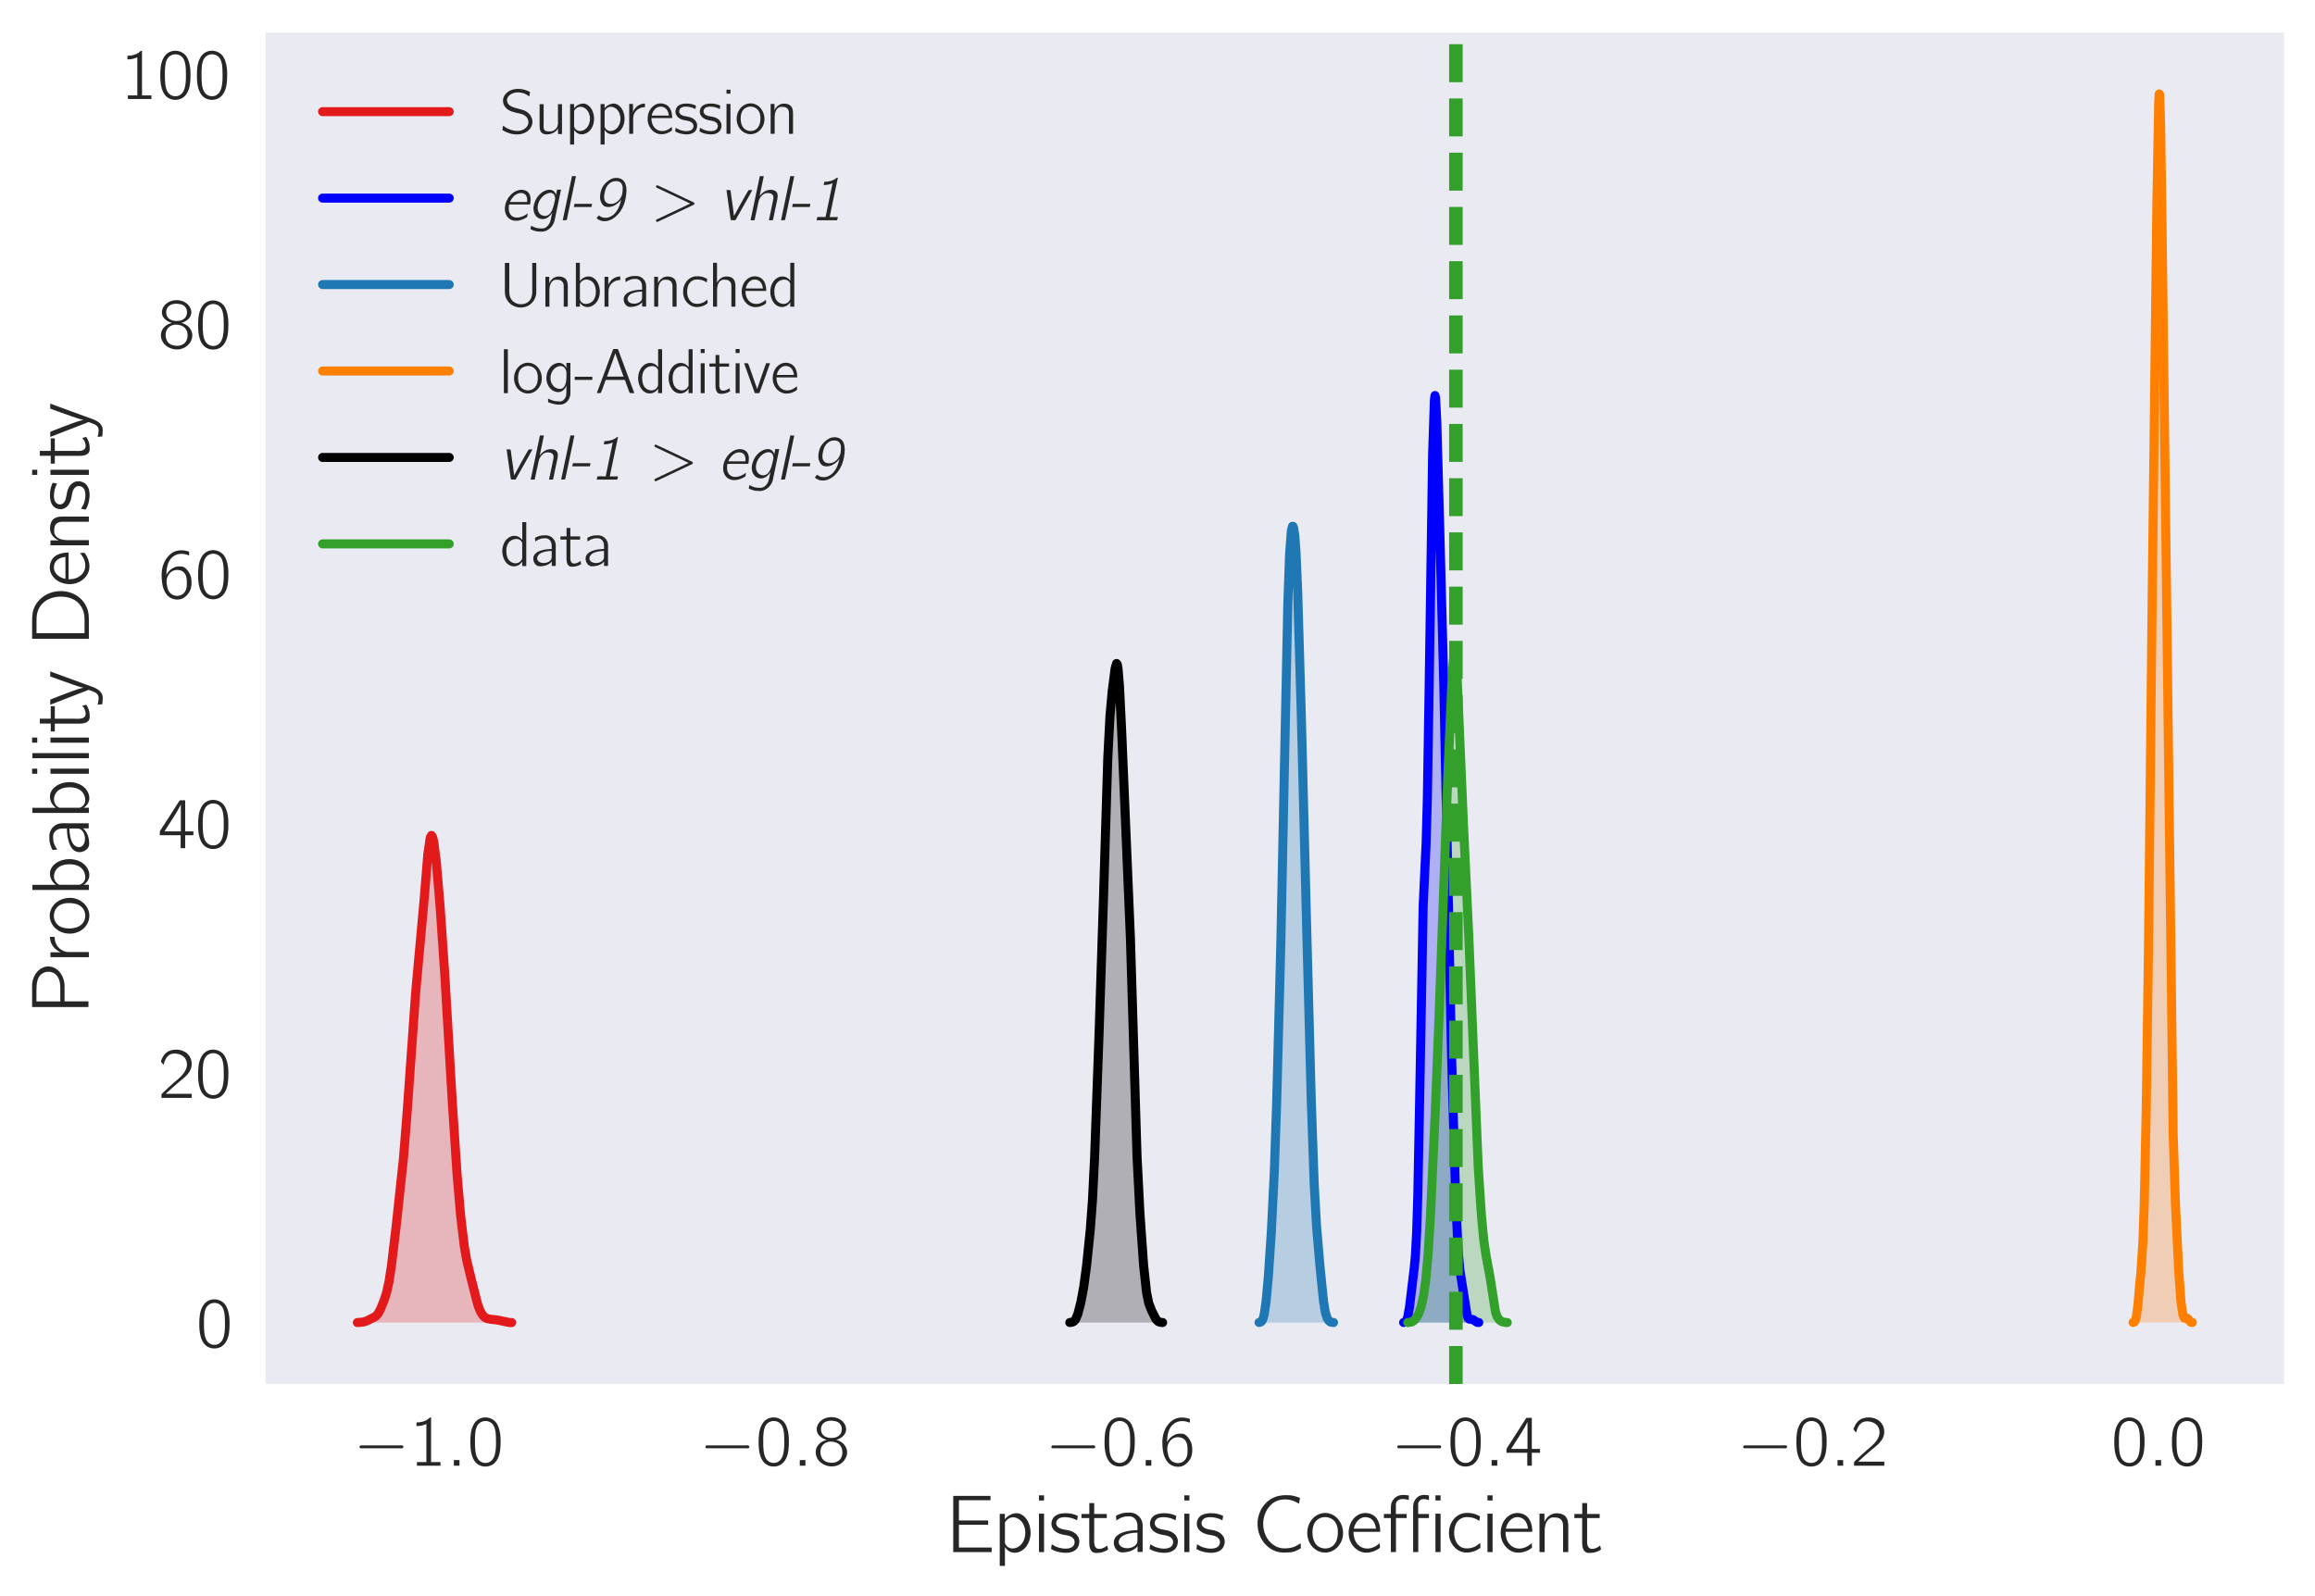 <?xml version="1.0" encoding="utf-8" standalone="no"?>
<!DOCTYPE svg PUBLIC "-//W3C//DTD SVG 1.1//EN"
  "http://www.w3.org/Graphics/SVG/1.1/DTD/svg11.dtd">
<!-- Created with matplotlib (http://matplotlib.org/) -->
<svg height="353pt" version="1.1" viewBox="0 0 512 353" width="512pt" xmlns="http://www.w3.org/2000/svg" xmlns:xlink="http://www.w3.org/1999/xlink">
 <defs>
  <style type="text/css">
*{stroke-linecap:butt;stroke-linejoin:round;}
  </style>
 </defs>
 <g id="figure_1">
  <g id="patch_1">
   <path d="M 0 353.548 
L 512.348 353.548 
L 512.348 0 
L 0 0 
z
" style="fill:#ffffff;"/>
  </g>
  <g id="axes_1">
   <g id="patch_2">
    <path d="M 58.748 306.18 
L 505.148 306.18 
L 505.148 7.2 
L 58.748 7.2 
z
" style="fill:#eaeaf2;"/>
   </g>
   <g id="matplotlib.axis_1">
    <g id="xtick_1">
     <g id="line2d_1"/>
     <g id="text_1">
      <!-- $-1.0$ -->
      <defs>
       <path d="M 9.797 28.078 
C 8 27.484 7.797 24.781 9.797 24.281 
C 10.297 24.078 10.906 24.188 11.5 24.188 
L 64.703 24.188 
C 65.906 24.188 67.797 23.781 68.797 24.781 
C 69.906 25.875 69.297 27.875 67.703 28.188 
C 66.5 28.375 65.094 28.188 63.906 28.188 
L 11.406 28.188 
C 10.906 28.188 10.297 28.281 9.797 28.078 
" id="Computer_Modern_Bright_Math_Symbols-0"/>
       <path d="M 9.703 60.016 
L 9.703 55 
C 15.203 55 19 56 23.406 57.906 
L 23.406 5.016 
L 10.297 5.016 
L 10.297 0 
L 43 0 
L 43 5.016 
L 29.906 5.016 
L 29.906 67 
C 27.5 67 27.906 66.359 26 64.875 
C 21.906 61.719 16.203 60.016 9.703 60.016 
" id="Computer_Modern_Bright-49"/>
       <path d="M 10.703 7.812 
L 10.703 0 
L 18.5 0 
L 18.5 7.812 
z
" id="Computer_Modern_Bright_Math_Slanted-58"/>
       <path d="M 14.797 63.859 
C 11.906 61.859 9.906 59.141 8.406 56.031 
C 4.797 49 4.406 40.766 4.406 31.828 
C 4.406 20.578 6.406 10.25 12 4.312 
C 17.297 -1.203 25.703 -2.609 32.797 0.297 
C 37.203 2.016 40.406 5.719 42.406 9.734 
C 46 16.875 46.406 25.406 46.406 34.234 
C 46.406 37.047 46.297 39.859 46 42.672 
C 45.297 49.406 43 56.828 39.297 60.953 
C 33.203 67.688 22.297 69.188 14.797 63.859 
M 34.906 58.141 
C 39.594 53.125 40 43.484 40 34.344 
L 40 28.922 
C 40 24.297 39.203 18.281 38.203 14.859 
C 36.797 10.141 34.5 6.734 29.906 4.625 
C 24.297 2.609 18.5 4.516 15.297 8.938 
C 11 14.656 10.797 24.797 10.797 33.734 
C 10.797 42.172 10.906 51.516 15 57.031 
C 19.5 63.062 29.203 64.062 34.906 58.141 
" id="Computer_Modern_Bright-48"/>
      </defs>
      <g style="fill:#262626;" transform="translate(78.173 324.25)scale(0.16 -0.16)">
       <use transform="scale(0.996)" xlink:href="#Computer_Modern_Bright_Math_Symbols-0"/>
       <use transform="translate(77.487 0)scale(0.996)" xlink:href="#Computer_Modern_Bright-49"/>
       <use transform="translate(128.131 0)scale(0.996)" xlink:href="#Computer_Modern_Bright_Math_Slanted-58"/>
       <use transform="translate(157.188 0)scale(0.996)" xlink:href="#Computer_Modern_Bright-48"/>
      </g>
     </g>
    </g>
    <g id="xtick_2">
     <g id="line2d_2"/>
     <g id="text_2">
      <!-- $-0.8$ -->
      <defs>
       <path d="M 18.703 36 
L 18.703 35.906 
C 12.5 34.094 7.297 30.688 4.797 24.844 
C 2.203 18.719 4 11.281 8.406 6.453 
C 13.094 1.422 19.5 -1 26.297 -1 
C 36.297 -1 45.906 6.406 47.094 16.734 
C 47.297 18.266 47.203 19.891 47 21.406 
C 45.203 29.219 39.5 33.875 32.094 35.906 
C 32.906 36.203 33.797 36.406 34.594 36.703 
C 38.797 38.422 42.297 40.922 44.5 44.938 
C 47.797 51.375 44.594 58.906 39.203 63.016 
C 33.797 67.141 26.5 68.234 19.906 66.828 
C 12 65.125 4.5 58.406 5 49.766 
C 5.203 46.75 6.5 44.234 8 42.438 
C 10.297 39.625 14.797 36.609 18.703 36 
M 23.797 62.5 
C 28.203 62.5 33.703 62 36.906 58.578 
C 40.703 54.469 40.906 47.031 37.094 42.812 
C 34.703 40.203 31.203 38.891 27.703 38.594 
C 22.797 38.188 17.203 39 13.703 42.812 
C 9.797 47.125 10.094 54.969 14.297 58.984 
C 16.906 61.391 20.406 62.188 23.797 62.5 
M 23.703 33.5 
C 28.406 33.5 33.5 32.391 36.906 28.938 
C 38.203 27.531 39.203 25.812 39.797 24.016 
C 41.5 18.75 40.703 12.094 36.797 8.047 
C 34.094 5.328 30.406 4.312 26.703 4.016 
C 22.203 4.016 17 5.109 13.797 8.562 
C 9.406 13.391 8.5 23.406 13.703 29.062 
C 16.297 31.781 20 33.203 23.703 33.5 
" id="Computer_Modern_Bright-56"/>
      </defs>
      <g style="fill:#262626;" transform="translate(154.68 324.25)scale(0.16 -0.16)">
       <use transform="scale(0.996)" xlink:href="#Computer_Modern_Bright_Math_Symbols-0"/>
       <use transform="translate(77.487 0)scale(0.996)" xlink:href="#Computer_Modern_Bright-48"/>
       <use transform="translate(128.131 0)scale(0.996)" xlink:href="#Computer_Modern_Bright_Math_Slanted-58"/>
       <use transform="translate(157.188 0)scale(0.996)" xlink:href="#Computer_Modern_Bright-56"/>
      </g>
     </g>
    </g>
    <g id="xtick_3">
     <g id="line2d_3"/>
     <g id="text_3">
      <!-- $-0.6$ -->
      <defs>
       <path d="M 11.297 32.625 
L 11.203 32.625 
C 11.203 41.766 12.797 52.422 20.594 58.25 
C 24.906 61.375 30.703 62.969 38.203 61.172 
C 39.797 60.766 41.297 60.156 42.797 59.766 
L 42.797 63.281 
C 42.797 63.672 42.906 64.375 42.594 64.781 
C 41.906 65.688 36.297 66.594 36.094 66.594 
C 27.406 67.594 21.703 65.688 16.406 61.172 
C 10 55.641 6.297 47.516 5.094 39.281 
C 4 32.656 4.906 22 6.203 16.781 
C 8.297 9.047 12.297 2.219 19.703 -0.391 
C 24.094 -2 29.5 -2 33.703 0.016 
C 37.094 1.641 39.906 4.469 42.094 7.5 
C 45.594 12.344 46.5 18.219 46.094 24.172 
C 45.906 27.109 45.5 30.047 44.297 32.766 
C 42.406 37.125 39.203 41.672 35.094 43.688 
C 33.203 44.5 31.203 44.5 29.203 44.5 
C 23.906 44.5 18.906 42.188 15.203 38.359 
C 13.594 36.75 12 34.719 11.297 32.625 
M 24.406 39.516 
C 28.203 39.812 32.203 39.219 35.094 36.5 
C 38.906 32.891 39.594 27.766 39.594 22.812 
C 39.594 19.469 39.703 16.016 38.703 12.859 
C 38.094 11.234 37.297 9.828 36.406 8.5 
C 34.203 5.562 31.406 4.125 26.797 3.516 
C 22.297 3.516 17.797 5.312 15.203 9.125 
C 13.594 11.328 12.797 14.047 12.297 16.641 
C 11.703 19.344 11.297 22.141 11.5 24.859 
C 12 31.984 17 38.516 24.406 39.516 
" id="Computer_Modern_Bright-54"/>
      </defs>
      <g style="fill:#262626;" transform="translate(231.187 324.25)scale(0.16 -0.16)">
       <use transform="scale(0.996)" xlink:href="#Computer_Modern_Bright_Math_Symbols-0"/>
       <use transform="translate(77.487 0)scale(0.996)" xlink:href="#Computer_Modern_Bright-48"/>
       <use transform="translate(128.131 0)scale(0.996)" xlink:href="#Computer_Modern_Bright_Math_Slanted-58"/>
       <use transform="translate(157.188 0)scale(0.996)" xlink:href="#Computer_Modern_Bright-54"/>
      </g>
     </g>
    </g>
    <g id="xtick_4">
     <g id="line2d_4"/>
     <g id="text_4">
      <!-- $-0.4$ -->
      <defs>
       <path d="M 2.094 18 
L 31 18 
L 31 0 
L 37.297 0 
L 37.297 18 
L 48.703 18 
L 48.703 23.328 
L 37.297 23.328 
L 37.297 66.469 
L 31.906 66.469 
C 30.094 66.469 29.594 66.578 28.797 65.062 
C 24.797 58.516 3.703 25.766 3 24.859 
C 2.203 23.438 2.094 23.547 2.094 21.438 
z
M 31.297 60.875 
L 31.297 23.328 
L 8.594 23.328 
C 9.297 24.734 10.297 26.031 11.203 27.438 
C 16.203 35.172 28.094 53.547 30.594 59.281 
C 30.906 59.781 31 60.375 31.297 60.875 
" id="Computer_Modern_Bright-52"/>
      </defs>
      <g style="fill:#262626;" transform="translate(307.693 324.25)scale(0.16 -0.16)">
       <use transform="scale(0.996)" xlink:href="#Computer_Modern_Bright_Math_Symbols-0"/>
       <use transform="translate(77.487 0)scale(0.996)" xlink:href="#Computer_Modern_Bright-48"/>
       <use transform="translate(128.131 0)scale(0.996)" xlink:href="#Computer_Modern_Bright_Math_Slanted-58"/>
       <use transform="translate(157.188 0)scale(0.996)" xlink:href="#Computer_Modern_Bright-52"/>
      </g>
     </g>
    </g>
    <g id="xtick_5">
     <g id="line2d_5"/>
     <g id="text_5">
      <!-- $-0.2$ -->
      <defs>
       <path d="M 7.297 45.969 
C 8.703 51.594 11.094 57.984 16.797 60.5 
C 19.203 61.5 21.797 61.703 24.406 61.5 
C 29.297 61.094 34.094 59.094 37.094 55.094 
C 39.297 52.078 40.094 48.375 39.703 44.781 
C 38.5 34.344 28.297 26.844 21.703 21.234 
C 17.906 18.031 7.094 7.812 7.094 7.812 
L 5.406 6.203 
C 4.5 5.312 4.406 5.312 4.406 3.5 
L 4.406 0 
L 46.406 0 
L 46.406 5.625 
L 10.203 5.625 
C 13.406 8.734 26.703 20.516 28.5 21.922 
C 34.297 26.656 40.797 31.375 44.297 38.219 
C 48.203 46.062 46.5 55.938 39.906 61.766 
C 35.906 65.297 30.406 67 25.094 67 
C 20.203 67 15.203 66 11.297 62.906 
C 8.297 60.391 5.797 56.688 4.406 52.875 
C 4.094 52.281 3.594 51.281 3.703 50.578 
C 3.797 49.984 4.406 49.484 4.703 49.078 
C 5.5 48.078 6.297 46.875 7.297 45.969 
" id="Computer_Modern_Bright-50"/>
      </defs>
      <g style="fill:#262626;" transform="translate(384.2 324.25)scale(0.16 -0.16)">
       <use transform="scale(0.996)" xlink:href="#Computer_Modern_Bright_Math_Symbols-0"/>
       <use transform="translate(77.487 0)scale(0.996)" xlink:href="#Computer_Modern_Bright-48"/>
       <use transform="translate(128.131 0)scale(0.996)" xlink:href="#Computer_Modern_Bright_Math_Slanted-58"/>
       <use transform="translate(157.188 0)scale(0.996)" xlink:href="#Computer_Modern_Bright-50"/>
      </g>
     </g>
    </g>
    <g id="xtick_6">
     <g id="line2d_6"/>
     <g id="text_6">
      <!-- $0.0$ -->
      <g style="fill:#262626;" transform="translate(466.906 324.25)scale(0.16 -0.16)">
       <use transform="scale(0.996)" xlink:href="#Computer_Modern_Bright-48"/>
       <use transform="translate(50.643 0)scale(0.996)" xlink:href="#Computer_Modern_Bright_Math_Slanted-58"/>
       <use transform="translate(79.701 0)scale(0.996)" xlink:href="#Computer_Modern_Bright-48"/>
      </g>
     </g>
    </g>
    <g id="text_7">
     <!-- Epistasis Coefficient -->
     <defs>
      <path d="M 8 69.328 
L 8 0 
L 55.406 0 
L 55.406 5.625 
L 15 5.625 
L 15 33.672 
L 51.094 33.672 
L 51.094 39 
L 15 39 
L 15 64 
L 54 64 
L 54 69.328 
z
" id="Computer_Modern_Bright-69"/>
      <path d="M 12.703 40.531 
L 12.703 47.156 
L 6.406 47.156 
L 6.406 -17 
L 12.797 -17 
L 12.797 6.094 
C 14.203 4.078 15.797 2.281 17.906 1.078 
C 25 -3.25 34 0.172 38.906 6.594 
C 45.406 14.969 46.094 27.5 41.594 36.984 
C 39 42.438 34.094 47.5 27.797 48 
C 22.297 48 18.094 45.812 15.094 43.125 
C 14.203 42.328 13.5 41.438 12.703 40.531 
M 21.906 42.875 
C 26 43.172 30 41.266 32.797 38.266 
C 34.5 36.344 35.797 34.141 36.594 31.734 
C 40.094 22.297 36.906 9.234 26.797 5.328 
C 21 3.109 15.297 5.125 13.094 10.547 
C 12.594 11.547 12.797 12.859 12.797 13.953 
L 12.797 34.641 
C 12.797 36.953 13 37.156 14.5 38.859 
C 16.297 41.062 19 42.578 21.906 42.875 
" id="Computer_Modern_Bright-112"/>
      <path d="M 6.406 70 
L 6.406 63.672 
L 12.703 63.672 
L 12.703 70 
z
M 6.406 47.391 
L 6.406 0 
L 12.703 0 
L 12.703 47.391 
z
" id="Computer_Modern_Bright-105"/>
      <path d="M 3.094 9.641 
C 2.906 8.234 2.594 6.938 2.406 5.531 
C 2.203 4.422 1.906 3.922 2.906 3.422 
C 7 1.016 11.906 -0.297 17.703 -0.797 
C 24.203 -1.406 32.406 0.109 35.594 6.531 
C 36.5 8.344 37 10.344 37.094 12.359 
C 37.5 19.578 31.797 24.203 26.906 25.906 
C 21.406 28.016 13.906 27.312 10.094 31.531 
C 8.094 33.844 8 37.266 9.906 39.672 
C 13.906 45.297 26.797 42.875 31.906 40.375 
C 32.703 39.969 33.406 39.469 34.297 39.266 
L 35.203 44.688 
C 30.5 46.797 26.406 48 19.906 48 
C 14.297 48 9.203 46.703 6 43.484 
C 2.797 40.172 1.703 34.641 3.594 30.438 
C 5.406 26.406 9.203 23.797 13.297 22.5 
C 19.203 20.391 25.906 21.391 29.797 16.578 
C 32 13.766 31.594 9.547 29.094 7.031 
C 24.297 2.609 14.094 4.219 8.5 6.625 
C 6.594 7.438 4.906 8.641 3.094 9.641 
" id="Computer_Modern_Bright-115"/>
      <path d="M 10.797 60.5 
L 10.797 47.016 
L 1.094 47.016 
L 1.094 42 
L 10.703 42 
L 10.703 15.016 
C 10.703 10.578 10.406 5.234 13.297 1.516 
C 15 -0.703 17.297 -1.297 20.797 -1 
C 23.703 -1 26.594 -0.391 29.297 0.656 
C 30.203 1.062 33.5 2.516 33.906 3.234 
C 34.094 3.641 32.797 8.094 32.797 8.094 
L 30.406 6.266 
C 27.297 4.344 21.094 2.328 18.5 5.969 
C 16.203 9.094 16.797 13.75 16.797 17.375 
L 16.797 42 
L 32.297 42 
L 32.297 47.016 
L 16.797 47.016 
L 16.797 60.5 
z
" id="Computer_Modern_Bright-116"/>
      <path d="M 7.906 39.016 
C 9.594 39.859 11 41.094 12.703 41.922 
C 15.406 43.156 18.203 44 21.203 44 
C 22.594 44.094 24.203 44.297 25.594 44 
C 28.094 43.594 30.297 42.078 31.797 39.953 
C 33.297 37.516 33.906 35.391 33.906 31.469 
L 33.906 27.016 
C 29.094 27.016 24.297 26.609 19.703 25.391 
C 13.906 24.078 7.594 21.125 5.5 15.844 
C 3.406 10.781 5.594 4.078 10.094 1.031 
C 12.297 -0.5 14.906 -0.5 17.5 -0.297 
C 21.703 0 25.906 1.016 29.5 3.25 
C 31.203 4.25 32.906 5.578 33.906 7.297 
L 34 7.297 
L 34 0.203 
L 40.297 0.203 
L 40.297 26.891 
C 40.297 29.812 40.594 32.953 40 35.891 
C 39.406 39.922 36.906 43.266 34 45.594 
C 30.594 48.219 26.703 49.109 21.5 48.719 
C 16.703 48.719 13 47.5 9.406 45.766 
C 8.906 45.562 7.906 45.234 7.594 44.641 
C 7.297 44.219 7.5 43.516 7.5 43 
C 7.703 41.672 7.797 40.344 7.906 39.016 
M 33.906 24 
L 33.906 16.375 
C 33.906 14.062 34 11.953 32.703 9.953 
C 31.594 8.344 30.094 7.234 28.5 6.438 
C 22.797 3.516 14.094 4.422 11.594 9.25 
C 9.594 12.75 11.703 16.875 14.594 19.188 
C 18.906 22.5 27.297 24 33.906 24 
" id="Computer_Modern_Bright-97"/>
      <path d="M 60.5 10.875 
C 58.5 9.859 56.703 8.453 54.703 7.453 
C 50 5.047 44 4.141 37.5 4.734 
C 31.703 5.547 26.906 8.359 23.406 11.875 
C 12.203 23.156 11.406 42.969 21.297 55.344 
C 25.5 60.875 31.906 65 41.297 65 
C 45.094 65 49 64.297 52.5 62.891 
C 54.594 61.969 56.594 60.766 58.594 59.766 
L 59.797 66.812 
C 57.594 67.672 55.297 68.562 53 69.094 
C 47.406 70.625 38.906 70.625 33.094 69.219 
C 22.906 66.922 15.5 59.828 11.297 51.625 
C 5.5 40.016 6.203 25.516 13.203 14.594 
C 15 11.703 17.297 9.109 19.906 6.891 
C 25.906 1.688 33.297 -1.312 43.594 -0.5 
C 49.797 -0.5 53.406 0.516 58.203 3.203 
C 58.703 3.5 60.594 4.516 60.906 4.938 
C 61.094 5.438 60.594 9.531 60.5 10.875 
" id="Computer_Modern_Bright-67"/>
      <path d="M 10.703 42.078 
C 1.797 33.234 0.797 17.875 8.5 7.938 
C 9.594 6.422 10.906 5.125 12.406 4.016 
C 16.094 1 21.5 -1.203 27.797 -0.5 
C 37.797 0.703 44.703 8.844 46.797 17.375 
C 49.594 29.328 43.703 42.672 32.703 46.891 
C 24.094 50.406 15.5 46.891 10.703 42.078 
M 35.703 39.359 
C 40.5 35.031 41.406 28.109 41 21.984 
C 40.703 17.266 39.406 12.344 36.094 8.828 
C 30.703 3 20.703 3 14.906 8.625 
C 11.906 11.844 10.094 16.453 9.797 21.984 
C 9.297 30.109 11.297 38.75 19.297 41.969 
C 25.203 44.578 32 42.672 35.703 39.359 
" id="Computer_Modern_Bright-111"/>
      <path d="M 41.797 10.938 
C 39.5 9.234 38.797 8.328 35.906 6.812 
C 29.797 3.5 22.594 3.5 17.406 7.172 
C 12.406 10.766 9.5 16.641 9.5 25 
L 42.5 25 
C 42.5 32.422 40.797 38.859 36.594 43.375 
C 32 47.891 24.797 49.297 18.703 47.391 
C 16.406 46.688 14.297 45.484 12.406 43.969 
C 6.094 38.859 3.406 30.719 3.5 22.781 
C 3.703 12.344 10.797 1.906 21.297 -0.312 
C 26.797 -1.422 32.594 -0.203 37.5 2.297 
C 38.406 2.797 41.703 4.609 42.094 5.516 
C 42.406 6.016 41.797 10.938 41.797 10.938 
M 37.203 28.906 
L 10 28.906 
C 11.203 36.234 17.203 43.969 25.297 43.062 
C 31.906 42.469 35.406 37.75 36.703 31.828 
C 36.906 30.812 37 29.922 37.203 28.906 
" id="Computer_Modern_Bright-101"/>
      <path d="M 10.594 47.016 
L 2 47.016 
L 2 42 
L 10.594 42 
L 10.594 0 
L 16.906 0 
L 16.906 42 
L 30.094 42 
L 30.094 47.016 
L 16.797 47.016 
L 16.797 56.234 
C 16.797 57.891 16.594 59.656 17.297 61.219 
C 19.5 65.875 25.406 65.875 29.594 65.078 
C 30.594 64.875 31.703 64.469 32.703 64.266 
L 32.703 69.906 
C 27.703 70.609 22.297 71.219 17.703 68.469 
C 15.797 67.438 14.203 65.688 13 63.922 
C 11.094 60.938 10.594 58.781 10.594 53.719 
z
M 38.094 0 
L 44.406 0 
L 44.406 42 
L 57.594 42 
L 57.594 47.016 
L 44.297 47.016 
L 44.297 55.234 
C 44.297 56.891 44.094 58.656 44.406 60.328 
C 44.906 62.297 46.094 63.656 47.703 64.672 
C 50.797 66.172 54.406 65.078 57.594 64.172 
L 57.594 70 
C 55.094 70.188 52.703 70.688 50.203 70.5 
C 43.406 70 38.594 64.047 38.094 57.312 
C 38 55.891 38.094 54.375 38.094 52.969 
z
M 65.594 70 
L 65.594 63.672 
L 71.906 63.672 
L 71.906 70 
z
M 65.594 47.391 
L 65.594 0 
L 71.906 0 
L 71.906 47.391 
z
" id="Computer_Modern_Bright-14"/>
      <path d="M 42.406 11.25 
C 40.5 9.844 38.797 8.328 36.703 7.125 
C 32 4.625 24.797 3.422 19.406 5.922 
C 11.594 9.938 9.5 19.688 10.594 27.719 
C 10.797 29.328 11.094 30.922 11.594 32.438 
C 13.797 38.969 19.297 44.078 28.297 43.078 
C 33.094 42.672 35.5 41.875 39.297 39.766 
C 40 39.359 40.594 38.859 41.406 38.656 
C 41.5 39.859 41.797 41.172 42 42.375 
C 42.297 43.984 42.297 44.188 40.797 44.891 
C 39.703 45.391 38.594 45.984 37.406 46.391 
C 32.797 48.406 25.203 49 20 47.5 
C 12.906 45.484 7.594 39.359 5.297 32.531 
C 4.203 29.422 3.906 26.109 3.906 22.797 
C 4 12.25 11.203 1.906 21.703 -0.203 
C 27.5 -1.406 34.203 0.297 38.203 2.406 
C 39.203 2.906 42.203 4.719 42.703 5.625 
C 43 6.125 42.406 11.25 42.406 11.25 
" id="Computer_Modern_Bright-99"/>
      <path d="M 12.594 37.281 
L 12.5 37.281 
L 12.5 47.391 
L 6.406 47.391 
L 6.406 0 
L 12.797 0 
L 12.797 21.938 
C 12.797 26.844 12.5 31.875 14.703 36.469 
C 15.797 38.781 17.5 40.781 19.797 41.984 
C 21.703 42.891 23.703 42.891 25.797 42.688 
C 28.797 42.688 31.703 41.891 33.594 39.375 
C 35.406 37.062 35.5 34.062 35.5 31.25 
L 35.5 0 
L 41.906 0 
L 41.906 26.859 
C 41.906 31.875 42.406 37.375 40 41.891 
C 38.094 45.5 34.406 47.203 30.5 47.703 
C 28.5 48 26.406 48 24.406 47.609 
C 19.203 46.5 14.406 42.297 12.594 37.281 
" id="Computer_Modern_Bright-110"/>
     </defs>
     <g style="fill:#262626;" transform="translate(209.391 343.36)scale(0.18 -0.18)">
      <use transform="scale(0.996)" xlink:href="#Computer_Modern_Bright-69"/>
      <use transform="translate(58.738 0)scale(0.996)" xlink:href="#Computer_Modern_Bright-112"/>
      <use transform="translate(106.89 0)scale(0.996)" xlink:href="#Computer_Modern_Bright-105"/>
      <use transform="translate(125.985 0)scale(0.996)" xlink:href="#Computer_Modern_Bright-115"/>
      <use transform="translate(164.424 0)scale(0.996)" xlink:href="#Computer_Modern_Bright-116"/>
      <use transform="translate(200.539 0)scale(0.996)" xlink:href="#Computer_Modern_Bright-97"/>
      <use transform="translate(247.031 0)scale(0.996)" xlink:href="#Computer_Modern_Bright-115"/>
      <use transform="translate(285.47 0)scale(0.996)" xlink:href="#Computer_Modern_Bright-105"/>
      <use transform="translate(304.565 0)scale(0.996)" xlink:href="#Computer_Modern_Bright-115"/>
      <use transform="translate(374.469 0)scale(0.996)" xlink:href="#Computer_Modern_Bright-67"/>
      <use transform="translate(439.641 0)scale(0.996)" xlink:href="#Computer_Modern_Bright-111"/>
      <use transform="translate(490.284 0)scale(0.996)" xlink:href="#Computer_Modern_Bright-101"/>
      <use transform="translate(535.116 0)scale(0.996)" xlink:href="#Computer_Modern_Bright-14"/>
      <use transform="translate(613.156 0)scale(0.996)" xlink:href="#Computer_Modern_Bright-99"/>
      <use transform="translate(657.988 0)scale(0.996)" xlink:href="#Computer_Modern_Bright-105"/>
      <use transform="translate(677.083 0)scale(0.996)" xlink:href="#Computer_Modern_Bright-101"/>
      <use transform="translate(721.915 0)scale(0.996)" xlink:href="#Computer_Modern_Bright-110"/>
      <use transform="translate(770.067 0)scale(0.996)" xlink:href="#Computer_Modern_Bright-116"/>
     </g>
    </g>
   </g>
   <g id="matplotlib.axis_2">
    <g id="ytick_1">
     <g id="line2d_7"/>
     <g id="text_8">
      <!-- $0$ -->
      <g style="fill:#262626;" transform="translate(43.379 298.125)scale(0.16 -0.16)">
       <use transform="scale(0.996)" xlink:href="#Computer_Modern_Bright-48"/>
      </g>
     </g>
    </g>
    <g id="ytick_2">
     <g id="line2d_8"/>
     <g id="text_9">
      <!-- $20$ -->
      <g style="fill:#262626;" transform="translate(35.011 242.881)scale(0.16 -0.16)">
       <use transform="scale(0.996)" xlink:href="#Computer_Modern_Bright-50"/>
       <use transform="translate(50.643 0)scale(0.996)" xlink:href="#Computer_Modern_Bright-48"/>
      </g>
     </g>
    </g>
    <g id="ytick_3">
     <g id="line2d_9"/>
     <g id="text_10">
      <!-- $40$ -->
      <g style="fill:#262626;" transform="translate(35.011 187.637)scale(0.16 -0.16)">
       <use transform="scale(0.996)" xlink:href="#Computer_Modern_Bright-52"/>
       <use transform="translate(50.643 0)scale(0.996)" xlink:href="#Computer_Modern_Bright-48"/>
      </g>
     </g>
    </g>
    <g id="ytick_4">
     <g id="line2d_10"/>
     <g id="text_11">
      <!-- $60$ -->
      <g style="fill:#262626;" transform="translate(35.011 132.393)scale(0.16 -0.16)">
       <use transform="scale(0.996)" xlink:href="#Computer_Modern_Bright-54"/>
       <use transform="translate(50.643 0)scale(0.996)" xlink:href="#Computer_Modern_Bright-48"/>
      </g>
     </g>
    </g>
    <g id="ytick_5">
     <g id="line2d_11"/>
     <g id="text_12">
      <!-- $80$ -->
      <g style="fill:#262626;" transform="translate(35.011 77.149)scale(0.16 -0.16)">
       <use transform="scale(0.996)" xlink:href="#Computer_Modern_Bright-56"/>
       <use transform="translate(50.643 0)scale(0.996)" xlink:href="#Computer_Modern_Bright-48"/>
      </g>
     </g>
    </g>
    <g id="ytick_6">
     <g id="line2d_12"/>
     <g id="text_13">
      <!-- $100$ -->
      <g style="fill:#262626;" transform="translate(26.642 21.906)scale(0.16 -0.16)">
       <use transform="scale(0.996)" xlink:href="#Computer_Modern_Bright-49"/>
       <use transform="translate(50.643 0)scale(0.996)" xlink:href="#Computer_Modern_Bright-48"/>
       <use transform="translate(101.286 0)scale(0.996)" xlink:href="#Computer_Modern_Bright-48"/>
      </g>
     </g>
    </g>
    <g id="text_14">
     <!-- Probability Density -->
     <defs>
      <path d="M 8 70 
L 8 0.5 
L 15 0.5 
L 15 30 
L 29.094 30 
C 31.297 30 33.5 30 35.594 30 
C 43 30.609 49.203 33.641 53.406 38.172 
C 57.703 42.906 59.594 50.156 56.797 56.297 
C 53.594 64.047 46 68.984 36.297 70 
C 33.406 70 30.406 70 27.5 70 
z
M 14.906 35.219 
L 14.906 64.672 
L 28.594 64.672 
C 37.297 64.672 45.203 63.672 49.203 57.656 
C 51.906 53.625 52.297 48 50.094 43.672 
C 48.906 41.344 47.094 39.547 44.906 38.234 
C 40 35.219 34.297 35.219 28.797 35.219 
z
" id="Computer_Modern_Bright-80"/>
      <path d="M 12.5 34.75 
L 12.406 34.75 
L 12.406 47.391 
L 6.406 47.391 
L 6.406 0 
L 12.703 0 
L 12.703 22.891 
C 12.703 24.406 12.703 25.906 12.906 27.406 
C 14.297 35.953 21.703 42.281 31.406 42.281 
L 31.406 48 
C 25 48 19.094 44.891 15.297 39.766 
C 14.203 38.266 13 36.547 12.5 34.75 
" id="Computer_Modern_Bright-114"/>
      <path d="M 6.406 69.688 
L 6.406 0 
L 12.797 0 
L 12.797 6.328 
L 12.906 6.328 
C 14 4.109 16.5 2.016 18.594 0.906 
C 25.797 -2.906 34.406 0.906 39.094 7.031 
C 48.594 19.578 44.797 40.875 32.297 46.797 
C 27.406 49 21.5 48 17.094 44.984 
C 15.406 43.781 14 42.375 12.703 40.766 
L 12.703 69.688 
z
M 21.906 42.984 
C 26.594 43.375 31.5 41.266 34.297 37.453 
C 36.203 34.938 37.203 31.938 37.703 28.812 
C 38.703 21.484 37.906 12.25 31.406 7.438 
C 30.297 6.625 29.094 6.031 27.797 5.516 
C 22.406 3.516 17 4.109 14 8.844 
C 13.094 10.438 12.797 10.547 12.797 12.953 
L 12.797 33.734 
C 12.797 34.75 12.594 35.953 13 36.859 
C 14.594 40.172 18.297 42.672 21.906 42.984 
" id="Computer_Modern_Bright-98"/>
      <path d="M 6.406 69.688 
L 6.406 0 
L 12.703 0 
L 12.703 69.688 
z
" id="Computer_Modern_Bright-108"/>
      <path d="M 0.703 47.656 
C 1.297 45.75 5.406 35.609 5.5 35.312 
L 17.406 4.578 
L 18.406 2.078 
C 19 0.672 19.203 0.469 18.594 -1.141 
L 17.5 -4.047 
C 16.594 -6.469 15.594 -8.969 13.703 -10.484 
C 10.297 -13.297 4.906 -11.688 0.797 -10.781 
L 1.297 -16.5 
C 3.203 -16.797 5.094 -17 7 -17 
C 11.297 -17.516 14.094 -16.5 16.703 -14.297 
C 20 -11.484 21.594 -7.562 23.094 -3.547 
L 26.203 5.078 
L 36.406 32.906 
C 38.094 37.922 40.203 42.641 41.797 47.656 
L 37.297 47.656 
C 36.797 47.656 36 47.859 35.594 47.469 
C 35.406 47.156 35.297 46.766 35.203 46.453 
L 34.406 44.344 
C 33.406 41.734 32.5 39.234 31.594 36.609 
L 25.797 20.25 
C 24.297 15.828 22.594 11.312 21.797 6.688 
C 20.703 11.312 19.203 15.734 17.594 20.141 
C 16.297 23.562 8.5 44.547 7.5 46.562 
C 7.094 47.656 6.703 47.656 5.203 47.656 
z
" id="Computer_Modern_Bright-121"/>
      <path d="M 8 70 
L 8 0 
L 28.203 0 
C 31.406 0 34.594 0 37.703 0.297 
C 45.703 1.109 52.594 5.016 57.203 9.828 
C 70.094 23.172 70 46.125 57.297 59.672 
C 52.703 64.578 46.5 68.5 38.703 69.5 
C 34.906 70 31 70 27.203 70 
z
M 14.906 5.312 
L 14.906 64.562 
L 27.797 64.562 
C 30.5 64.562 33.203 64.562 35.906 64.359 
C 40.406 63.859 44.797 62.359 48.5 59.734 
C 56.594 54.125 60 44.172 60 34.641 
C 60 26.609 57.797 18.375 51.906 12.641 
C 47.906 8.938 42.5 6.219 36 5.516 
C 33.406 5.312 30.703 5.312 28.094 5.312 
z
" id="Computer_Modern_Bright-68"/>
     </defs>
     <g style="fill:#262626;" transform="translate(19.653 224.214)rotate(-90)scale(0.18 -0.18)">
      <use transform="scale(0.996)" xlink:href="#Computer_Modern_Bright-80"/>
      <use transform="translate(62.889 0)scale(0.996)" xlink:href="#Computer_Modern_Bright-114"/>
      <use transform="translate(94.852 0)scale(0.996)" xlink:href="#Computer_Modern_Bright-111"/>
      <use transform="translate(145.495 0)scale(0.996)" xlink:href="#Computer_Modern_Bright-98"/>
      <use transform="translate(193.648 0)scale(0.996)" xlink:href="#Computer_Modern_Bright-97"/>
      <use transform="translate(240.14 0)scale(0.996)" xlink:href="#Computer_Modern_Bright-98"/>
      <use transform="translate(288.293 0)scale(0.996)" xlink:href="#Computer_Modern_Bright-105"/>
      <use transform="translate(307.388 0)scale(0.996)" xlink:href="#Computer_Modern_Bright-108"/>
      <use transform="translate(326.482 0)scale(0.996)" xlink:href="#Computer_Modern_Bright-105"/>
      <use transform="translate(345.577 0)scale(0.996)" xlink:href="#Computer_Modern_Bright-116"/>
      <use transform="translate(378.786 0)scale(0.996)" xlink:href="#Computer_Modern_Bright-121"/>
      <use transform="translate(452.592 0)scale(0.996)" xlink:href="#Computer_Modern_Bright-68"/>
      <use transform="translate(524.199 0)scale(0.996)" xlink:href="#Computer_Modern_Bright-101"/>
      <use transform="translate(569.03 0)scale(0.996)" xlink:href="#Computer_Modern_Bright-110"/>
      <use transform="translate(617.183 0)scale(0.996)" xlink:href="#Computer_Modern_Bright-115"/>
      <use transform="translate(655.622 0)scale(0.996)" xlink:href="#Computer_Modern_Bright-105"/>
      <use transform="translate(674.717 0)scale(0.996)" xlink:href="#Computer_Modern_Bright-116"/>
      <use transform="translate(707.925 0)scale(0.996)" xlink:href="#Computer_Modern_Bright-121"/>
     </g>
    </g>
   </g>
   <g id="PolyCollection_1">
    <path clip-path="url(#p354e2e12f1)" d="M 79.039 292.582 
L 79.039 292.59 
L 79.307 292.59 
L 79.576 292.59 
L 79.845 292.59 
L 80.113 292.59 
L 80.382 292.59 
L 80.65 292.59 
L 80.919 292.59 
L 81.188 292.59 
L 81.456 292.59 
L 81.725 292.59 
L 81.994 292.59 
L 82.262 292.59 
L 82.531 292.59 
L 82.8 292.59 
L 83.068 292.59 
L 83.337 292.59 
L 83.605 292.59 
L 83.874 292.59 
L 84.143 292.59 
L 84.411 292.59 
L 84.68 292.59 
L 84.949 292.59 
L 85.217 292.59 
L 85.486 292.59 
L 85.754 292.59 
L 86.023 292.59 
L 86.292 292.59 
L 86.56 292.59 
L 86.829 292.59 
L 87.098 292.59 
L 87.366 292.59 
L 87.635 292.59 
L 87.904 292.59 
L 88.172 292.59 
L 88.441 292.59 
L 88.709 292.59 
L 88.978 292.59 
L 89.247 292.59 
L 89.515 292.59 
L 89.784 292.59 
L 90.053 292.59 
L 90.321 292.59 
L 90.59 292.59 
L 90.859 292.59 
L 91.127 292.59 
L 91.396 292.59 
L 91.664 292.59 
L 91.933 292.59 
L 92.202 292.59 
L 92.47 292.59 
L 92.739 292.59 
L 93.008 292.59 
L 93.276 292.59 
L 93.545 292.59 
L 93.814 292.59 
L 94.082 292.59 
L 94.351 292.59 
L 94.619 292.59 
L 94.888 292.59 
L 95.157 292.59 
L 95.425 292.59 
L 95.694 292.59 
L 95.963 292.59 
L 96.231 292.59 
L 96.5 292.59 
L 96.769 292.59 
L 97.037 292.59 
L 97.306 292.59 
L 97.574 292.59 
L 97.843 292.59 
L 98.112 292.59 
L 98.38 292.59 
L 98.649 292.59 
L 98.918 292.59 
L 99.186 292.59 
L 99.455 292.59 
L 99.724 292.59 
L 99.992 292.59 
L 100.261 292.59 
L 100.529 292.59 
L 100.798 292.59 
L 101.067 292.59 
L 101.335 292.59 
L 101.604 292.59 
L 101.873 292.59 
L 102.141 292.59 
L 102.41 292.59 
L 102.678 292.59 
L 102.947 292.59 
L 103.216 292.59 
L 103.484 292.59 
L 103.753 292.59 
L 104.022 292.59 
L 104.29 292.59 
L 104.559 292.59 
L 104.828 292.59 
L 105.096 292.59 
L 105.365 292.59 
L 105.633 292.59 
L 105.902 292.59 
L 106.171 292.59 
L 106.439 292.59 
L 106.708 292.59 
L 106.977 292.59 
L 107.245 292.59 
L 107.514 292.59 
L 107.783 292.59 
L 108.051 292.59 
L 108.32 292.59 
L 108.588 292.59 
L 108.857 292.59 
L 109.126 292.59 
L 109.394 292.59 
L 109.663 292.59 
L 109.932 292.59 
L 110.2 292.59 
L 110.469 292.59 
L 110.738 292.59 
L 111.006 292.59 
L 111.275 292.59 
L 111.543 292.59 
L 111.812 292.59 
L 112.081 292.59 
L 112.349 292.59 
L 112.618 292.59 
L 112.887 292.59 
L 113.155 292.59 
L 113.155 292.583 
L 113.155 292.583 
L 112.887 292.579 
L 112.618 292.571 
L 112.349 292.556 
L 112.081 292.531 
L 111.812 292.496 
L 111.543 292.447 
L 111.275 292.384 
L 111.006 292.31 
L 110.738 292.229 
L 110.469 292.147 
L 110.2 292.07 
L 109.932 292.004 
L 109.663 291.952 
L 109.394 291.916 
L 109.126 291.892 
L 108.857 291.877 
L 108.588 291.862 
L 108.32 291.837 
L 108.051 291.793 
L 107.783 291.718 
L 107.514 291.601 
L 107.245 291.434 
L 106.977 291.203 
L 106.708 290.895 
L 106.439 290.492 
L 106.171 289.97 
L 105.902 289.313 
L 105.633 288.513 
L 105.365 287.578 
L 105.096 286.537 
L 104.828 285.437 
L 104.559 284.323 
L 104.29 283.232 
L 104.022 282.172 
L 103.753 281.116 
L 103.484 280.01 
L 103.216 278.781 
L 102.947 277.354 
L 102.678 275.672 
L 102.41 273.704 
L 102.141 271.44 
L 101.873 268.887 
L 101.604 266.054 
L 101.335 262.944 
L 101.067 259.551 
L 100.798 255.864 
L 100.529 251.879 
L 100.261 247.616 
L 99.992 243.121 
L 99.724 238.469 
L 99.455 233.752 
L 99.186 229.059 
L 98.918 224.464 
L 98.649 220.012 
L 98.38 215.72 
L 98.112 211.585 
L 97.843 207.603 
L 97.574 203.777 
L 97.306 200.127 
L 97.037 196.691 
L 96.769 193.524 
L 96.5 190.694 
L 96.231 188.291 
L 95.963 186.424 
L 95.694 185.223 
L 95.425 184.82 
L 95.157 185.31 
L 94.888 186.723 
L 94.619 188.988 
L 94.351 191.935 
L 94.082 195.323 
L 93.814 198.884 
L 93.545 202.382 
L 93.276 205.657 
L 93.008 208.648 
L 92.739 211.398 
L 92.47 214.027 
L 92.202 216.695 
L 91.933 219.556 
L 91.664 222.718 
L 91.396 226.218 
L 91.127 230.015 
L 90.859 234.013 
L 90.59 238.084 
L 90.321 242.105 
L 90.053 245.972 
L 89.784 249.617 
L 89.515 252.999 
L 89.247 256.109 
L 88.978 258.959 
L 88.709 261.586 
L 88.441 264.051 
L 88.172 266.423 
L 87.904 268.765 
L 87.635 271.117 
L 87.366 273.481 
L 87.098 275.821 
L 86.829 278.071 
L 86.56 280.153 
L 86.292 282.003 
L 86.023 283.584 
L 85.754 284.898 
L 85.486 285.981 
L 85.217 286.888 
L 84.949 287.677 
L 84.68 288.391 
L 84.411 289.049 
L 84.143 289.651 
L 83.874 290.18 
L 83.605 290.62 
L 83.337 290.966 
L 83.068 291.223 
L 82.8 291.412 
L 82.531 291.558 
L 82.262 291.684 
L 81.994 291.808 
L 81.725 291.936 
L 81.456 292.065 
L 81.188 292.189 
L 80.919 292.3 
L 80.65 292.392 
L 80.382 292.462 
L 80.113 292.512 
L 79.845 292.545 
L 79.576 292.566 
L 79.307 292.577 
L 79.039 292.582 
z
" style="fill:#e31a1c;fill-opacity:0.25;"/>
   </g>
   <g id="PolyCollection_2">
    <path clip-path="url(#p354e2e12f1)" d="M 310.435 292.563 
L 310.435 292.59 
L 310.565 292.59 
L 310.696 292.59 
L 310.827 292.59 
L 310.958 292.59 
L 311.089 292.59 
L 311.22 292.59 
L 311.351 292.59 
L 311.482 292.59 
L 311.613 292.59 
L 311.743 292.59 
L 311.874 292.59 
L 312.005 292.59 
L 312.136 292.59 
L 312.267 292.59 
L 312.398 292.59 
L 312.529 292.59 
L 312.66 292.59 
L 312.791 292.59 
L 312.921 292.59 
L 313.052 292.59 
L 313.183 292.59 
L 313.314 292.59 
L 313.445 292.59 
L 313.576 292.59 
L 313.707 292.59 
L 313.838 292.59 
L 313.969 292.59 
L 314.099 292.59 
L 314.23 292.59 
L 314.361 292.59 
L 314.492 292.59 
L 314.623 292.59 
L 314.754 292.59 
L 314.885 292.59 
L 315.016 292.59 
L 315.147 292.59 
L 315.277 292.59 
L 315.408 292.59 
L 315.539 292.59 
L 315.67 292.59 
L 315.801 292.59 
L 315.932 292.59 
L 316.063 292.59 
L 316.194 292.59 
L 316.325 292.59 
L 316.455 292.59 
L 316.586 292.59 
L 316.717 292.59 
L 316.848 292.59 
L 316.979 292.59 
L 317.11 292.59 
L 317.241 292.59 
L 317.372 292.59 
L 317.503 292.59 
L 317.634 292.59 
L 317.764 292.59 
L 317.895 292.59 
L 318.026 292.59 
L 318.157 292.59 
L 318.288 292.59 
L 318.419 292.59 
L 318.55 292.59 
L 318.681 292.59 
L 318.812 292.59 
L 318.942 292.59 
L 319.073 292.59 
L 319.204 292.59 
L 319.335 292.59 
L 319.466 292.59 
L 319.597 292.59 
L 319.728 292.59 
L 319.859 292.59 
L 319.99 292.59 
L 320.12 292.59 
L 320.251 292.59 
L 320.382 292.59 
L 320.513 292.59 
L 320.644 292.59 
L 320.775 292.59 
L 320.906 292.59 
L 321.037 292.59 
L 321.168 292.59 
L 321.298 292.59 
L 321.429 292.59 
L 321.56 292.59 
L 321.691 292.59 
L 321.822 292.59 
L 321.953 292.59 
L 322.084 292.59 
L 322.215 292.59 
L 322.346 292.59 
L 322.476 292.59 
L 322.607 292.59 
L 322.738 292.59 
L 322.869 292.59 
L 323 292.59 
L 323.131 292.59 
L 323.262 292.59 
L 323.393 292.59 
L 323.524 292.59 
L 323.654 292.59 
L 323.785 292.59 
L 323.916 292.59 
L 324.047 292.59 
L 324.178 292.59 
L 324.309 292.59 
L 324.44 292.59 
L 324.571 292.59 
L 324.702 292.59 
L 324.832 292.59 
L 324.963 292.59 
L 325.094 292.59 
L 325.225 292.59 
L 325.356 292.59 
L 325.487 292.59 
L 325.618 292.59 
L 325.749 292.59 
L 325.88 292.59 
L 326.01 292.59 
L 326.141 292.59 
L 326.272 292.59 
L 326.403 292.59 
L 326.534 292.59 
L 326.665 292.59 
L 326.796 292.59 
L 326.927 292.59 
L 327.058 292.59 
L 327.058 292.571 
L 327.058 292.571 
L 326.927 292.567 
L 326.796 292.553 
L 326.665 292.527 
L 326.534 292.485 
L 326.403 292.424 
L 326.272 292.343 
L 326.141 292.243 
L 326.01 292.131 
L 325.88 292.016 
L 325.749 291.914 
L 325.618 291.836 
L 325.487 291.793 
L 325.356 291.785 
L 325.225 291.804 
L 325.094 291.827 
L 324.963 291.824 
L 324.832 291.758 
L 324.702 291.592 
L 324.571 291.291 
L 324.44 290.83 
L 324.309 290.2 
L 324.178 289.411 
L 324.047 288.492 
L 323.916 287.494 
L 323.785 286.476 
L 323.654 285.5 
L 323.524 284.614 
L 323.393 283.837 
L 323.262 283.151 
L 323.131 282.5 
L 323 281.795 
L 322.869 280.934 
L 322.738 279.818 
L 322.607 278.37 
L 322.476 276.539 
L 322.346 274.302 
L 322.215 271.657 
L 322.084 268.613 
L 321.953 265.186 
L 321.822 261.397 
L 321.691 257.277 
L 321.56 252.87 
L 321.429 248.232 
L 321.298 243.426 
L 321.168 238.51 
L 321.037 233.528 
L 320.906 228.495 
L 320.775 223.391 
L 320.644 218.165 
L 320.513 212.737 
L 320.382 207.019 
L 320.251 200.937 
L 320.12 194.453 
L 319.99 187.587 
L 319.859 180.429 
L 319.728 173.124 
L 319.597 165.86 
L 319.466 158.828 
L 319.335 152.187 
L 319.204 146.042 
L 319.073 140.421 
L 318.942 135.276 
L 318.812 130.495 
L 318.681 125.92 
L 318.55 121.381 
L 318.419 116.738 
L 318.288 111.92 
L 318.157 106.959 
L 318.026 102.006 
L 317.895 97.318 
L 317.764 93.216 
L 317.634 90.035 
L 317.503 88.063 
L 317.372 87.502 
L 317.241 88.462 
L 317.11 90.967 
L 316.979 94.987 
L 316.848 100.452 
L 316.717 107.256 
L 316.586 115.245 
L 316.455 124.189 
L 316.325 133.773 
L 316.194 143.604 
L 316.063 153.247 
L 315.932 162.271 
L 315.801 170.307 
L 315.67 177.094 
L 315.539 182.515 
L 315.408 186.629 
L 315.277 189.676 
L 315.147 192.062 
L 315.016 194.312 
L 314.885 196.985 
L 314.754 200.57 
L 314.623 205.39 
L 314.492 211.536 
L 314.361 218.852 
L 314.23 226.986 
L 314.099 235.469 
L 313.969 243.81 
L 313.838 251.579 
L 313.707 258.461 
L 313.576 264.28 
L 313.445 268.993 
L 313.314 272.667 
L 313.183 275.451 
L 313.052 277.537 
L 312.921 279.128 
L 312.791 280.411 
L 312.66 281.535 
L 312.529 282.606 
L 312.398 283.685 
L 312.267 284.792 
L 312.136 285.92 
L 312.005 287.042 
L 311.874 288.12 
L 311.743 289.115 
L 311.613 289.991 
L 311.482 290.726 
L 311.351 291.311 
L 311.22 291.753 
L 311.089 292.069 
L 310.958 292.281 
L 310.827 292.416 
L 310.696 292.497 
L 310.565 292.541 
L 310.435 292.563 
z
" style="fill:#0000ff;fill-opacity:0.25;"/>
   </g>
   <g id="PolyCollection_3">
    <path clip-path="url(#p354e2e12f1)" d="M 278.46 292.564 
L 278.46 292.59 
L 278.59 292.59 
L 278.72 292.59 
L 278.849 292.59 
L 278.979 292.59 
L 279.109 292.59 
L 279.239 292.59 
L 279.368 292.59 
L 279.498 292.59 
L 279.628 292.59 
L 279.757 292.59 
L 279.887 292.59 
L 280.017 292.59 
L 280.147 292.59 
L 280.276 292.59 
L 280.406 292.59 
L 280.536 292.59 
L 280.666 292.59 
L 280.795 292.59 
L 280.925 292.59 
L 281.055 292.59 
L 281.184 292.59 
L 281.314 292.59 
L 281.444 292.59 
L 281.574 292.59 
L 281.703 292.59 
L 281.833 292.59 
L 281.963 292.59 
L 282.092 292.59 
L 282.222 292.59 
L 282.352 292.59 
L 282.482 292.59 
L 282.611 292.59 
L 282.741 292.59 
L 282.871 292.59 
L 283.001 292.59 
L 283.13 292.59 
L 283.26 292.59 
L 283.39 292.59 
L 283.519 292.59 
L 283.649 292.59 
L 283.779 292.59 
L 283.909 292.59 
L 284.038 292.59 
L 284.168 292.59 
L 284.298 292.59 
L 284.428 292.59 
L 284.557 292.59 
L 284.687 292.59 
L 284.817 292.59 
L 284.946 292.59 
L 285.076 292.59 
L 285.206 292.59 
L 285.336 292.59 
L 285.465 292.59 
L 285.595 292.59 
L 285.725 292.59 
L 285.854 292.59 
L 285.984 292.59 
L 286.114 292.59 
L 286.244 292.59 
L 286.373 292.59 
L 286.503 292.59 
L 286.633 292.59 
L 286.763 292.59 
L 286.892 292.59 
L 287.022 292.59 
L 287.152 292.59 
L 287.281 292.59 
L 287.411 292.59 
L 287.541 292.59 
L 287.671 292.59 
L 287.8 292.59 
L 287.93 292.59 
L 288.06 292.59 
L 288.189 292.59 
L 288.319 292.59 
L 288.449 292.59 
L 288.579 292.59 
L 288.708 292.59 
L 288.838 292.59 
L 288.968 292.59 
L 289.098 292.59 
L 289.227 292.59 
L 289.357 292.59 
L 289.487 292.59 
L 289.616 292.59 
L 289.746 292.59 
L 289.876 292.59 
L 290.006 292.59 
L 290.135 292.59 
L 290.265 292.59 
L 290.395 292.59 
L 290.524 292.59 
L 290.654 292.59 
L 290.784 292.59 
L 290.914 292.59 
L 291.043 292.59 
L 291.173 292.59 
L 291.303 292.59 
L 291.433 292.59 
L 291.562 292.59 
L 291.692 292.59 
L 291.822 292.59 
L 291.951 292.59 
L 292.081 292.59 
L 292.211 292.59 
L 292.341 292.59 
L 292.47 292.59 
L 292.6 292.59 
L 292.73 292.59 
L 292.859 292.59 
L 292.989 292.59 
L 293.119 292.59 
L 293.249 292.59 
L 293.378 292.59 
L 293.508 292.59 
L 293.638 292.59 
L 293.768 292.59 
L 293.897 292.59 
L 294.027 292.59 
L 294.157 292.59 
L 294.286 292.59 
L 294.416 292.59 
L 294.546 292.59 
L 294.676 292.59 
L 294.805 292.59 
L 294.935 292.59 
L 294.935 292.571 
L 294.935 292.571 
L 294.805 292.57 
L 294.676 292.56 
L 294.546 292.542 
L 294.416 292.513 
L 294.286 292.468 
L 294.157 292.404 
L 294.027 292.316 
L 293.897 292.197 
L 293.768 292.04 
L 293.638 291.837 
L 293.508 291.577 
L 293.378 291.246 
L 293.249 290.827 
L 293.119 290.302 
L 292.989 289.655 
L 292.859 288.871 
L 292.73 287.947 
L 292.6 286.887 
L 292.47 285.707 
L 292.341 284.43 
L 292.211 283.087 
L 292.081 281.705 
L 291.951 280.305 
L 291.822 278.899 
L 291.692 277.486 
L 291.562 276.049 
L 291.433 274.56 
L 291.303 272.979 
L 291.173 271.255 
L 291.043 269.332 
L 290.914 267.157 
L 290.784 264.685 
L 290.654 261.886 
L 290.524 258.754 
L 290.395 255.304 
L 290.265 251.569 
L 290.135 247.596 
L 290.006 243.427 
L 289.876 239.095 
L 289.746 234.614 
L 289.616 229.983 
L 289.487 225.188 
L 289.357 220.216 
L 289.227 215.065 
L 289.098 209.749 
L 288.968 204.309 
L 288.838 198.804 
L 288.708 193.302 
L 288.579 187.872 
L 288.449 182.567 
L 288.319 177.419 
L 288.189 172.427 
L 288.06 167.568 
L 287.93 162.8 
L 287.8 158.078 
L 287.671 153.375 
L 287.541 148.69 
L 287.411 144.059 
L 287.281 139.552 
L 287.152 135.266 
L 287.022 131.304 
L 286.892 127.762 
L 286.763 124.706 
L 286.633 122.171 
L 286.503 120.152 
L 286.373 118.619 
L 286.244 117.522 
L 286.114 116.811 
L 285.984 116.451 
L 285.854 116.427 
L 285.725 116.753 
L 285.595 117.473 
L 285.465 118.65 
L 285.336 120.362 
L 285.206 122.684 
L 285.076 125.679 
L 284.946 129.385 
L 284.817 133.806 
L 284.687 138.91 
L 284.557 144.625 
L 284.428 150.85 
L 284.298 157.461 
L 284.168 164.32 
L 284.038 171.287 
L 283.909 178.227 
L 283.779 185.024 
L 283.649 191.588 
L 283.519 197.861 
L 283.39 203.821 
L 283.26 209.481 
L 283.13 214.882 
L 283.001 220.079 
L 282.871 225.121 
L 282.741 230.042 
L 282.611 234.848 
L 282.482 239.516 
L 282.352 244.001 
L 282.222 248.251 
L 282.092 252.22 
L 281.963 255.881 
L 281.833 259.231 
L 281.703 262.292 
L 281.574 265.099 
L 281.444 267.694 
L 281.314 270.117 
L 281.184 272.399 
L 281.055 274.562 
L 280.925 276.617 
L 280.795 278.568 
L 280.666 280.417 
L 280.536 282.16 
L 280.406 283.79 
L 280.276 285.298 
L 280.147 286.672 
L 280.017 287.899 
L 279.887 288.969 
L 279.757 289.874 
L 279.628 290.615 
L 279.498 291.201 
L 279.368 291.646 
L 279.239 291.972 
L 279.109 292.2 
L 278.979 292.353 
L 278.849 292.452 
L 278.72 292.512 
L 278.59 292.546 
L 278.46 292.564 
z
" style="fill:#1f78b4;fill-opacity:0.25;"/>
   </g>
   <g id="PolyCollection_4">
    <path clip-path="url(#p354e2e12f1)" d="M 471.768 292.562 
L 471.768 292.59 
L 471.872 292.59 
L 471.975 292.59 
L 472.078 292.59 
L 472.181 292.59 
L 472.284 292.59 
L 472.387 292.59 
L 472.49 292.59 
L 472.593 292.59 
L 472.696 292.59 
L 472.799 292.59 
L 472.902 292.59 
L 473.005 292.59 
L 473.108 292.59 
L 473.211 292.59 
L 473.314 292.59 
L 473.417 292.59 
L 473.52 292.59 
L 473.624 292.59 
L 473.727 292.59 
L 473.83 292.59 
L 473.933 292.59 
L 474.036 292.59 
L 474.139 292.59 
L 474.242 292.59 
L 474.345 292.59 
L 474.448 292.59 
L 474.551 292.59 
L 474.654 292.59 
L 474.757 292.59 
L 474.86 292.59 
L 474.963 292.59 
L 475.066 292.59 
L 475.169 292.59 
L 475.272 292.59 
L 475.375 292.59 
L 475.479 292.59 
L 475.582 292.59 
L 475.685 292.59 
L 475.788 292.59 
L 475.891 292.59 
L 475.994 292.59 
L 476.097 292.59 
L 476.2 292.59 
L 476.303 292.59 
L 476.406 292.59 
L 476.509 292.59 
L 476.612 292.59 
L 476.715 292.59 
L 476.818 292.59 
L 476.921 292.59 
L 477.024 292.59 
L 477.127 292.59 
L 477.231 292.59 
L 477.334 292.59 
L 477.437 292.59 
L 477.54 292.59 
L 477.643 292.59 
L 477.746 292.59 
L 477.849 292.59 
L 477.952 292.59 
L 478.055 292.59 
L 478.158 292.59 
L 478.261 292.59 
L 478.364 292.59 
L 478.467 292.59 
L 478.57 292.59 
L 478.673 292.59 
L 478.776 292.59 
L 478.879 292.59 
L 478.983 292.59 
L 479.086 292.59 
L 479.189 292.59 
L 479.292 292.59 
L 479.395 292.59 
L 479.498 292.59 
L 479.601 292.59 
L 479.704 292.59 
L 479.807 292.59 
L 479.91 292.59 
L 480.013 292.59 
L 480.116 292.59 
L 480.219 292.59 
L 480.322 292.59 
L 480.425 292.59 
L 480.528 292.59 
L 480.631 292.59 
L 480.734 292.59 
L 480.838 292.59 
L 480.941 292.59 
L 481.044 292.59 
L 481.147 292.59 
L 481.25 292.59 
L 481.353 292.59 
L 481.456 292.59 
L 481.559 292.59 
L 481.662 292.59 
L 481.765 292.59 
L 481.868 292.59 
L 481.971 292.59 
L 482.074 292.59 
L 482.177 292.59 
L 482.28 292.59 
L 482.383 292.59 
L 482.486 292.59 
L 482.59 292.59 
L 482.693 292.59 
L 482.796 292.59 
L 482.899 292.59 
L 483.002 292.59 
L 483.105 292.59 
L 483.208 292.59 
L 483.311 292.59 
L 483.414 292.59 
L 483.517 292.59 
L 483.62 292.59 
L 483.723 292.59 
L 483.826 292.59 
L 483.929 292.59 
L 484.032 292.59 
L 484.135 292.59 
L 484.238 292.59 
L 484.342 292.59 
L 484.445 292.59 
L 484.548 292.59 
L 484.651 292.59 
L 484.754 292.59 
L 484.857 292.59 
L 484.857 292.568 
L 484.857 292.568 
L 484.754 292.562 
L 484.651 292.543 
L 484.548 292.508 
L 484.445 292.453 
L 484.342 292.373 
L 484.238 292.266 
L 484.135 292.135 
L 484.032 291.988 
L 483.929 291.839 
L 483.826 291.706 
L 483.723 291.608 
L 483.62 291.556 
L 483.517 291.55 
L 483.414 291.579 
L 483.311 291.618 
L 483.208 291.634 
L 483.105 291.594 
L 483.002 291.469 
L 482.899 291.238 
L 482.796 290.892 
L 482.693 290.429 
L 482.59 289.847 
L 482.486 289.141 
L 482.383 288.296 
L 482.28 287.29 
L 482.177 286.099 
L 482.074 284.707 
L 481.971 283.115 
L 481.868 281.35 
L 481.765 279.452 
L 481.662 277.471 
L 481.559 275.442 
L 481.456 273.378 
L 481.353 271.258 
L 481.25 269.035 
L 481.147 266.649 
L 481.044 264.043 
L 480.941 261.18 
L 480.838 258.037 
L 480.734 254.601 
L 480.631 250.841 
L 480.528 246.681 
L 480.425 241.988 
L 480.322 236.582 
L 480.219 230.262 
L 480.116 222.863 
L 480.013 214.299 
L 479.91 204.605 
L 479.807 193.951 
L 479.704 182.621 
L 479.601 170.978 
L 479.498 159.409 
L 479.395 148.267 
L 479.292 137.825 
L 479.189 128.24 
L 479.086 119.538 
L 478.983 111.614 
L 478.879 104.258 
L 478.776 97.179 
L 478.673 90.066 
L 478.57 82.64 
L 478.467 74.721 
L 478.364 66.291 
L 478.261 57.52 
L 478.158 48.753 
L 478.055 40.458 
L 477.952 33.138 
L 477.849 27.245 
L 477.746 23.115 
L 477.643 20.945 
L 477.54 20.79 
L 477.437 22.593 
L 477.334 26.202 
L 477.231 31.392 
L 477.127 37.879 
L 477.024 45.341 
L 476.921 53.448 
L 476.818 61.899 
L 476.715 70.462 
L 476.612 78.995 
L 476.509 87.459 
L 476.406 95.904 
L 476.303 104.442 
L 476.2 113.206 
L 476.097 122.31 
L 475.994 131.815 
L 475.891 141.707 
L 475.788 151.893 
L 475.685 162.219 
L 475.582 172.498 
L 475.479 182.549 
L 475.375 192.224 
L 475.272 201.427 
L 475.169 210.114 
L 475.066 218.284 
L 474.963 225.96 
L 474.86 233.173 
L 474.757 239.94 
L 474.654 246.256 
L 474.551 252.09 
L 474.448 257.39 
L 474.345 262.099 
L 474.242 266.18 
L 474.139 269.628 
L 474.036 272.485 
L 473.933 274.829 
L 473.83 276.765 
L 473.727 278.398 
L 473.624 279.825 
L 473.52 281.121 
L 473.417 282.34 
L 473.314 283.517 
L 473.211 284.673 
L 473.108 285.814 
L 473.005 286.932 
L 472.902 288.006 
L 472.799 289.004 
L 472.696 289.894 
L 472.593 290.65 
L 472.49 291.257 
L 472.387 291.718 
L 472.284 292.049 
L 472.181 292.271 
L 472.078 292.412 
L 471.975 292.495 
L 471.872 292.541 
L 471.768 292.562 
z
" style="fill:#ff7f00;fill-opacity:0.25;"/>
   </g>
   <g id="PolyCollection_5">
    <path clip-path="url(#p354e2e12f1)" d="M 236.603 292.575 
L 236.603 292.59 
L 236.764 292.59 
L 236.926 292.59 
L 237.087 292.59 
L 237.249 292.59 
L 237.411 292.59 
L 237.572 292.59 
L 237.734 292.59 
L 237.896 292.59 
L 238.057 292.59 
L 238.219 292.59 
L 238.38 292.59 
L 238.542 292.59 
L 238.704 292.59 
L 238.865 292.59 
L 239.027 292.59 
L 239.188 292.59 
L 239.35 292.59 
L 239.512 292.59 
L 239.673 292.59 
L 239.835 292.59 
L 239.997 292.59 
L 240.158 292.59 
L 240.32 292.59 
L 240.481 292.59 
L 240.643 292.59 
L 240.805 292.59 
L 240.966 292.59 
L 241.128 292.59 
L 241.29 292.59 
L 241.451 292.59 
L 241.613 292.59 
L 241.774 292.59 
L 241.936 292.59 
L 242.098 292.59 
L 242.259 292.59 
L 242.421 292.59 
L 242.582 292.59 
L 242.744 292.59 
L 242.906 292.59 
L 243.067 292.59 
L 243.229 292.59 
L 243.391 292.59 
L 243.552 292.59 
L 243.714 292.59 
L 243.875 292.59 
L 244.037 292.59 
L 244.199 292.59 
L 244.36 292.59 
L 244.522 292.59 
L 244.684 292.59 
L 244.845 292.59 
L 245.007 292.59 
L 245.168 292.59 
L 245.33 292.59 
L 245.492 292.59 
L 245.653 292.59 
L 245.815 292.59 
L 245.976 292.59 
L 246.138 292.59 
L 246.3 292.59 
L 246.461 292.59 
L 246.623 292.59 
L 246.785 292.59 
L 246.946 292.59 
L 247.108 292.59 
L 247.269 292.59 
L 247.431 292.59 
L 247.593 292.59 
L 247.754 292.59 
L 247.916 292.59 
L 248.078 292.59 
L 248.239 292.59 
L 248.401 292.59 
L 248.562 292.59 
L 248.724 292.59 
L 248.886 292.59 
L 249.047 292.59 
L 249.209 292.59 
L 249.37 292.59 
L 249.532 292.59 
L 249.694 292.59 
L 249.855 292.59 
L 250.017 292.59 
L 250.179 292.59 
L 250.34 292.59 
L 250.502 292.59 
L 250.663 292.59 
L 250.825 292.59 
L 250.987 292.59 
L 251.148 292.59 
L 251.31 292.59 
L 251.472 292.59 
L 251.633 292.59 
L 251.795 292.59 
L 251.956 292.59 
L 252.118 292.59 
L 252.28 292.59 
L 252.441 292.59 
L 252.603 292.59 
L 252.764 292.59 
L 252.926 292.59 
L 253.088 292.59 
L 253.249 292.59 
L 253.411 292.59 
L 253.573 292.59 
L 253.734 292.59 
L 253.896 292.59 
L 254.057 292.59 
L 254.219 292.59 
L 254.381 292.59 
L 254.542 292.59 
L 254.704 292.59 
L 254.866 292.59 
L 255.027 292.59 
L 255.189 292.59 
L 255.35 292.59 
L 255.512 292.59 
L 255.674 292.59 
L 255.835 292.59 
L 255.997 292.59 
L 256.158 292.59 
L 256.32 292.59 
L 256.482 292.59 
L 256.643 292.59 
L 256.805 292.59 
L 256.967 292.59 
L 257.128 292.59 
L 257.128 292.576 
L 257.128 292.576 
L 256.967 292.571 
L 256.805 292.558 
L 256.643 292.534 
L 256.482 292.495 
L 256.32 292.436 
L 256.158 292.348 
L 255.997 292.226 
L 255.835 292.064 
L 255.674 291.859 
L 255.512 291.61 
L 255.35 291.322 
L 255.189 291.003 
L 255.027 290.664 
L 254.866 290.314 
L 254.704 289.958 
L 254.542 289.595 
L 254.381 289.209 
L 254.219 288.778 
L 254.057 288.266 
L 253.896 287.636 
L 253.734 286.848 
L 253.573 285.873 
L 253.411 284.69 
L 253.249 283.295 
L 253.088 281.692 
L 252.926 279.896 
L 252.764 277.923 
L 252.603 275.789 
L 252.441 273.505 
L 252.28 271.071 
L 252.118 268.478 
L 251.956 265.702 
L 251.795 262.704 
L 251.633 259.431 
L 251.472 255.82 
L 251.31 251.811 
L 251.148 247.359 
L 250.987 242.446 
L 250.825 237.098 
L 250.663 231.384 
L 250.502 225.423 
L 250.34 219.369 
L 250.179 213.397 
L 250.017 207.679 
L 249.855 202.357 
L 249.694 197.525 
L 249.532 193.208 
L 249.37 189.362 
L 249.209 185.884 
L 249.047 182.633 
L 248.886 179.457 
L 248.724 176.223 
L 248.562 172.838 
L 248.401 169.271 
L 248.239 165.557 
L 248.078 161.795 
L 247.916 158.134 
L 247.754 154.753 
L 247.593 151.83 
L 247.431 149.515 
L 247.269 147.899 
L 247.108 147.005 
L 246.946 146.784 
L 246.785 147.129 
L 246.623 147.901 
L 246.461 148.961 
L 246.3 150.194 
L 246.138 151.531 
L 245.976 152.957 
L 245.815 154.513 
L 245.653 156.281 
L 245.492 158.37 
L 245.33 160.897 
L 245.168 163.963 
L 245.007 167.636 
L 244.845 171.931 
L 244.684 176.8 
L 244.522 182.136 
L 244.36 187.78 
L 244.199 193.549 
L 244.037 199.264 
L 243.875 204.783 
L 243.714 210.028 
L 243.552 214.992 
L 243.391 219.73 
L 243.229 224.337 
L 243.067 228.91 
L 242.906 233.517 
L 242.744 238.176 
L 242.582 242.843 
L 242.421 247.428 
L 242.259 251.812 
L 242.098 255.882 
L 241.936 259.555 
L 241.774 262.792 
L 241.613 265.603 
L 241.451 268.04 
L 241.29 270.176 
L 241.128 272.088 
L 240.966 273.844 
L 240.805 275.493 
L 240.643 277.061 
L 240.481 278.558 
L 240.32 279.98 
L 240.158 281.32 
L 239.997 282.568 
L 239.835 283.718 
L 239.673 284.773 
L 239.512 285.737 
L 239.35 286.622 
L 239.188 287.438 
L 239.027 288.197 
L 238.865 288.903 
L 238.704 289.556 
L 238.542 290.153 
L 238.38 290.685 
L 238.219 291.146 
L 238.057 291.531 
L 237.896 291.841 
L 237.734 292.08 
L 237.572 292.256 
L 237.411 292.379 
L 237.249 292.463 
L 237.087 292.516 
L 236.926 292.548 
L 236.764 292.566 
L 236.603 292.575 
z
" style="fill-opacity:0.25;"/>
   </g>
   <g id="PolyCollection_6">
    <path clip-path="url(#p354e2e12f1)" d="M 311.349 292.579 
L 311.349 292.59 
L 311.522 292.59 
L 311.695 292.59 
L 311.869 292.59 
L 312.042 292.59 
L 312.215 292.59 
L 312.388 292.59 
L 312.562 292.59 
L 312.735 292.59 
L 312.908 292.59 
L 313.081 292.59 
L 313.255 292.59 
L 313.428 292.59 
L 313.601 292.59 
L 313.774 292.59 
L 313.947 292.59 
L 314.121 292.59 
L 314.294 292.59 
L 314.467 292.59 
L 314.64 292.59 
L 314.814 292.59 
L 314.987 292.59 
L 315.16 292.59 
L 315.333 292.59 
L 315.507 292.59 
L 315.68 292.59 
L 315.853 292.59 
L 316.026 292.59 
L 316.199 292.59 
L 316.373 292.59 
L 316.546 292.59 
L 316.719 292.59 
L 316.892 292.59 
L 317.066 292.59 
L 317.239 292.59 
L 317.412 292.59 
L 317.585 292.59 
L 317.759 292.59 
L 317.932 292.59 
L 318.105 292.59 
L 318.278 292.59 
L 318.452 292.59 
L 318.625 292.59 
L 318.798 292.59 
L 318.971 292.59 
L 319.144 292.59 
L 319.318 292.59 
L 319.491 292.59 
L 319.664 292.59 
L 319.837 292.59 
L 320.011 292.59 
L 320.184 292.59 
L 320.357 292.59 
L 320.53 292.59 
L 320.704 292.59 
L 320.877 292.59 
L 321.05 292.59 
L 321.223 292.59 
L 321.396 292.59 
L 321.57 292.59 
L 321.743 292.59 
L 321.916 292.59 
L 322.089 292.59 
L 322.263 292.59 
L 322.436 292.59 
L 322.609 292.59 
L 322.782 292.59 
L 322.956 292.59 
L 323.129 292.59 
L 323.302 292.59 
L 323.475 292.59 
L 323.648 292.59 
L 323.822 292.59 
L 323.995 292.59 
L 324.168 292.59 
L 324.341 292.59 
L 324.515 292.59 
L 324.688 292.59 
L 324.861 292.59 
L 325.034 292.59 
L 325.208 292.59 
L 325.381 292.59 
L 325.554 292.59 
L 325.727 292.59 
L 325.901 292.59 
L 326.074 292.59 
L 326.247 292.59 
L 326.42 292.59 
L 326.593 292.59 
L 326.767 292.59 
L 326.94 292.59 
L 327.113 292.59 
L 327.286 292.59 
L 327.46 292.59 
L 327.633 292.59 
L 327.806 292.59 
L 327.979 292.59 
L 328.153 292.59 
L 328.326 292.59 
L 328.499 292.59 
L 328.672 292.59 
L 328.845 292.59 
L 329.019 292.59 
L 329.192 292.59 
L 329.365 292.59 
L 329.538 292.59 
L 329.712 292.59 
L 329.885 292.59 
L 330.058 292.59 
L 330.231 292.59 
L 330.405 292.59 
L 330.578 292.59 
L 330.751 292.59 
L 330.924 292.59 
L 331.097 292.59 
L 331.271 292.59 
L 331.444 292.59 
L 331.617 292.59 
L 331.79 292.59 
L 331.964 292.59 
L 332.137 292.59 
L 332.31 292.59 
L 332.483 292.59 
L 332.657 292.59 
L 332.83 292.59 
L 333.003 292.59 
L 333.176 292.59 
L 333.35 292.59 
L 333.35 292.58 
L 333.35 292.58 
L 333.176 292.576 
L 333.003 292.567 
L 332.83 292.55 
L 332.657 292.525 
L 332.483 292.488 
L 332.31 292.436 
L 332.137 292.366 
L 331.964 292.275 
L 331.79 292.159 
L 331.617 292.013 
L 331.444 291.824 
L 331.271 291.577 
L 331.097 291.248 
L 330.924 290.807 
L 330.751 290.224 
L 330.578 289.476 
L 330.405 288.552 
L 330.231 287.465 
L 330.058 286.252 
L 329.885 284.969 
L 329.712 283.685 
L 329.538 282.465 
L 329.365 281.354 
L 329.192 280.369 
L 329.019 279.487 
L 328.845 278.656 
L 328.672 277.8 
L 328.499 276.841 
L 328.326 275.706 
L 328.153 274.345 
L 327.979 272.731 
L 327.806 270.861 
L 327.633 268.751 
L 327.46 266.425 
L 327.286 263.902 
L 327.113 261.194 
L 326.94 258.298 
L 326.767 255.193 
L 326.593 251.849 
L 326.42 248.234 
L 326.247 244.328 
L 326.074 240.13 
L 325.901 235.668 
L 325.727 231.001 
L 325.554 226.207 
L 325.381 221.376 
L 325.208 216.597 
L 325.034 211.948 
L 324.861 207.491 
L 324.688 203.268 
L 324.515 199.298 
L 324.341 195.575 
L 324.168 192.064 
L 323.995 188.695 
L 323.822 185.371 
L 323.648 181.977 
L 323.475 178.402 
L 323.302 174.567 
L 323.129 170.451 
L 322.956 166.106 
L 322.782 161.662 
L 322.609 157.311 
L 322.436 153.285 
L 322.263 149.823 
L 322.089 147.135 
L 321.916 145.385 
L 321.743 144.669 
L 321.57 145.012 
L 321.396 146.374 
L 321.223 148.652 
L 321.05 151.699 
L 320.877 155.334 
L 320.704 159.365 
L 320.53 163.61 
L 320.357 167.918 
L 320.184 172.193 
L 320.011 176.402 
L 319.837 180.577 
L 319.664 184.795 
L 319.491 189.156 
L 319.318 193.746 
L 319.144 198.606 
L 318.971 203.718 
L 318.798 209.002 
L 318.625 214.338 
L 318.452 219.59 
L 318.278 224.644 
L 318.105 229.432 
L 317.932 233.943 
L 317.759 238.217 
L 317.585 242.322 
L 317.412 246.331 
L 317.239 250.296 
L 317.066 254.232 
L 316.892 258.121 
L 316.719 261.914 
L 316.546 265.546 
L 316.373 268.956 
L 316.199 272.089 
L 316.026 274.915 
L 315.853 277.422 
L 315.68 279.616 
L 315.507 281.519 
L 315.333 283.16 
L 315.16 284.573 
L 314.987 285.787 
L 314.814 286.829 
L 314.64 287.723 
L 314.467 288.486 
L 314.294 289.136 
L 314.121 289.69 
L 313.947 290.165 
L 313.774 290.575 
L 313.601 290.933 
L 313.428 291.247 
L 313.255 291.524 
L 313.081 291.765 
L 312.908 291.97 
L 312.735 292.139 
L 312.562 292.274 
L 312.388 292.377 
L 312.215 292.453 
L 312.042 292.505 
L 311.869 292.54 
L 311.695 292.561 
L 311.522 292.573 
L 311.349 292.579 
z
" style="fill:#33a02c;fill-opacity:0.25;"/>
   </g>
   <g id="line2d_13">
    <path clip-path="url(#p354e2e12f1)" d="M 79.039 292.582 
L 80.382 292.462 
L 81.188 292.189 
L 83.068 291.223 
L 83.605 290.62 
L 84.143 289.651 
L 84.949 287.677 
L 85.486 285.981 
L 86.023 283.584 
L 86.56 280.153 
L 87.635 271.117 
L 89.247 256.109 
L 90.053 245.972 
L 91.933 219.556 
L 93.814 198.884 
L 94.619 188.988 
L 95.157 185.31 
L 95.425 184.82 
L 95.694 185.223 
L 95.963 186.424 
L 96.5 190.694 
L 97.306 200.127 
L 98.38 215.72 
L 99.992 243.121 
L 101.067 259.551 
L 101.873 268.887 
L 102.678 275.672 
L 103.216 278.781 
L 104.29 283.232 
L 105.633 288.513 
L 106.171 289.97 
L 106.708 290.895 
L 107.245 291.434 
L 107.783 291.718 
L 108.588 291.862 
L 109.932 292.004 
L 112.618 292.571 
L 113.155 292.583 
L 113.155 292.583 
" style="fill:none;stroke:#e31a1c;stroke-linecap:round;stroke-width:2;"/>
   </g>
   <g id="line2d_14">
    <path clip-path="url(#p354e2e12f1)" d="M 310.435 292.563 
L 310.827 292.416 
L 311.089 292.069 
L 311.351 291.311 
L 311.743 289.115 
L 312.791 280.411 
L 313.052 277.537 
L 313.314 272.667 
L 313.576 264.28 
L 313.969 243.81 
L 314.754 200.57 
L 315.147 192.062 
L 315.408 186.629 
L 315.67 177.094 
L 316.063 153.247 
L 316.848 100.452 
L 317.241 88.462 
L 317.372 87.502 
L 317.503 88.063 
L 317.764 93.216 
L 318.419 116.738 
L 319.335 152.187 
L 321.037 233.528 
L 321.953 265.186 
L 322.476 276.539 
L 322.869 280.934 
L 324.44 290.83 
L 324.702 291.592 
L 324.963 291.824 
L 325.749 291.914 
L 326.665 292.527 
L 327.058 292.571 
L 327.058 292.571 
" style="fill:none;stroke:#0000ff;stroke-linecap:round;stroke-width:2;"/>
   </g>
   <g id="line2d_15">
    <path clip-path="url(#p354e2e12f1)" d="M 278.46 292.564 
L 278.849 292.452 
L 279.109 292.2 
L 279.368 291.646 
L 279.628 290.615 
L 280.017 287.899 
L 280.536 282.16 
L 281.184 272.399 
L 281.833 259.231 
L 282.352 244.001 
L 283.26 209.481 
L 284.038 171.287 
L 284.817 133.806 
L 285.206 122.684 
L 285.595 117.473 
L 285.854 116.427 
L 285.984 116.451 
L 286.114 116.811 
L 286.373 118.619 
L 286.633 122.171 
L 287.022 131.304 
L 287.8 158.078 
L 288.968 204.309 
L 290.006 243.427 
L 290.654 261.886 
L 291.173 271.255 
L 291.951 280.305 
L 292.73 287.947 
L 293.119 290.302 
L 293.508 291.577 
L 293.897 292.197 
L 294.286 292.468 
L 294.805 292.57 
L 294.935 292.571 
L 294.935 292.571 
" style="fill:none;stroke:#1f78b4;stroke-linecap:round;stroke-width:2;"/>
   </g>
   <g id="line2d_16">
    <path clip-path="url(#p354e2e12f1)" d="M 471.768 292.562 
L 472.078 292.412 
L 472.284 292.049 
L 472.49 291.257 
L 472.799 289.004 
L 473.52 281.121 
L 473.933 274.829 
L 474.242 266.18 
L 474.654 246.256 
L 475.169 210.114 
L 475.994 131.815 
L 477.024 45.341 
L 477.437 22.593 
L 477.54 20.79 
L 477.643 20.945 
L 477.849 27.245 
L 478.158 48.753 
L 480.631 250.841 
L 481.147 266.649 
L 481.868 281.35 
L 482.383 288.296 
L 482.796 290.892 
L 483.105 291.594 
L 483.311 291.618 
L 483.62 291.556 
L 483.826 291.706 
L 484.548 292.508 
L 484.857 292.568 
L 484.857 292.568 
" style="fill:none;stroke:#ff7f00;stroke-linecap:round;stroke-width:2;"/>
   </g>
   <g id="line2d_17">
    <path clip-path="url(#p354e2e12f1)" d="M 236.603 292.575 
L 237.249 292.463 
L 237.572 292.256 
L 237.896 291.841 
L 238.38 290.685 
L 239.027 288.197 
L 239.673 284.773 
L 240.32 279.98 
L 241.128 272.088 
L 241.613 265.603 
L 242.098 255.882 
L 243.067 228.91 
L 244.037 199.264 
L 245.007 167.636 
L 245.492 158.37 
L 245.976 152.957 
L 246.623 147.901 
L 246.946 146.784 
L 247.108 147.005 
L 247.269 147.899 
L 247.593 151.83 
L 248.078 161.795 
L 250.017 207.679 
L 251.472 255.82 
L 252.118 268.478 
L 252.926 279.896 
L 253.573 285.873 
L 254.057 288.266 
L 254.704 289.958 
L 255.674 291.859 
L 256.158 292.348 
L 256.643 292.534 
L 257.128 292.576 
L 257.128 292.576 
" style="fill:none;stroke:#000000;stroke-linecap:round;stroke-width:2;"/>
   </g>
   <g id="line2d_18">
    <path clip-path="url(#p354e2e12f1)" d="M 311.349 292.579 
L 312.215 292.453 
L 312.735 292.139 
L 313.255 291.524 
L 313.774 290.575 
L 314.294 289.136 
L 314.814 286.829 
L 315.333 283.16 
L 315.853 277.422 
L 316.373 268.956 
L 317.412 246.331 
L 318.278 224.644 
L 320.184 172.193 
L 321.223 148.652 
L 321.57 145.012 
L 321.743 144.669 
L 321.916 145.385 
L 322.263 149.823 
L 322.782 161.662 
L 323.648 181.977 
L 324.861 207.491 
L 326.94 258.298 
L 327.633 268.751 
L 328.153 274.345 
L 328.672 277.8 
L 329.538 282.465 
L 330.751 290.224 
L 331.097 291.248 
L 331.617 292.013 
L 332.137 292.366 
L 332.83 292.55 
L 333.35 292.58 
L 333.35 292.58 
" style="fill:none;stroke:#33a02c;stroke-linecap:round;stroke-width:2;"/>
   </g>
   <g id="line2d_19">
    <path clip-path="url(#p354e2e12f1)" d="M 321.997 306.18 
L 321.997 7.2 
" style="fill:none;stroke:#33a02c;stroke-dasharray:8.4,3.6;stroke-dashoffset:0;stroke-width:3;"/>
   </g>
   <g id="patch_3">
    <path d="M 58.748 306.18 
L 58.748 7.2 
" style="fill:none;"/>
   </g>
   <g id="patch_4">
    <path d="M 505.148 306.18 
L 505.148 7.2 
" style="fill:none;"/>
   </g>
   <g id="patch_5">
    <path d="M 58.748 306.18 
L 505.148 306.18 
" style="fill:none;"/>
   </g>
   <g id="patch_6">
    <path d="M 58.748 7.2 
L 505.148 7.2 
" style="fill:none;"/>
   </g>
   <g id="legend_1">
    <g id="line2d_20">
     <path d="M 71.348 24.7 
L 99.348 24.7 
" style="fill:none;stroke:#e31a1c;stroke-linecap:round;stroke-width:2;"/>
    </g>
    <g id="line2d_21"/>
    <g id="text_15">
     <!-- Suppression -->
     <defs>
      <path d="M 5.094 13.016 
C 4.906 11.391 4.5 9.672 4.297 8.047 
C 4.094 6.531 3.594 6.109 4.906 5.312 
C 8.297 3.391 11.203 2.062 15.406 0.75 
C 24.797 -2 35.594 -2 43.797 4.141 
C 45.094 5.141 46.297 6.234 47.406 7.531 
C 49.906 10.891 52.203 14.969 51.594 20.531 
C 50.906 27.672 46.094 33.625 39.594 36.609 
C 30.703 40.578 16.203 40.578 12.203 49.375 
C 9.094 56.188 14.594 62.172 20.797 64.375 
C 26.906 66.688 34.906 65.781 40.094 63.375 
C 42.5 62.266 44.5 60.656 46.703 59.25 
C 46.906 60.969 47.297 62.578 47.594 64.281 
C 47.797 65.375 48.094 66.391 46.906 66.781 
L 45 67.797 
C 42.297 69 39.5 69.906 36.594 70.5 
C 27.594 72.203 17.203 71.203 10.406 64.484 
C 7 61.062 4.094 56.438 5.297 49.516 
C 6.703 42.391 12.297 37.875 18.094 35.656 
C 21.5 34.359 25.297 33.656 28.906 32.75 
C 31 32.344 33.203 31.844 35.297 31.141 
C 40.703 29.125 45.406 25.109 45.406 17.688 
C 44.797 11.297 39.203 6.625 33.297 5.203 
C 25.703 3.266 16.703 6.016 11.5 8.75 
C 9.203 9.969 7.203 11.594 5.094 13.016 
" id="Computer_Modern_Bright-83"/>
      <path d="M 6.406 47 
L 6.406 12.969 
C 6.406 10.047 6.5 7.141 7.703 4.422 
C 9.594 0.516 13.594 -1 17.703 -1 
C 23.203 -1 28.703 0.812 32.703 4.734 
C 33.797 5.828 34.797 6.938 35.5 8.344 
L 35.594 8.344 
L 35.594 -0.391 
L 41.906 -0.391 
L 41.906 47 
L 35.5 47 
L 35.5 22.906 
C 35.5 18.688 36.094 14.062 33.906 10.25 
C 32.297 7.438 29.5 5.234 26.406 4.234 
C 24.297 3.625 22.094 3.625 19.906 3.828 
C 17.797 4.031 15.5 4.234 14.094 6.031 
C 12.094 8.453 12.797 14.172 12.797 17.688 
L 12.797 47 
z
" id="Computer_Modern_Bright-117"/>
     </defs>
     <g style="fill:#262626;" transform="translate(110.548 29.6)scale(0.14 -0.14)">
      <use transform="scale(0.996)" xlink:href="#Computer_Modern_Bright-83"/>
      <use transform="translate(56.455 0)scale(0.996)" xlink:href="#Computer_Modern_Bright-117"/>
      <use transform="translate(104.607 0)scale(0.996)" xlink:href="#Computer_Modern_Bright-112"/>
      <use transform="translate(152.76 0)scale(0.996)" xlink:href="#Computer_Modern_Bright-112"/>
      <use transform="translate(198.007 0)scale(0.996)" xlink:href="#Computer_Modern_Bright-114"/>
      <use transform="translate(229.97 0)scale(0.996)" xlink:href="#Computer_Modern_Bright-101"/>
      <use transform="translate(274.802 0)scale(0.996)" xlink:href="#Computer_Modern_Bright-115"/>
      <use transform="translate(313.241 0)scale(0.996)" xlink:href="#Computer_Modern_Bright-115"/>
      <use transform="translate(351.68 0)scale(0.996)" xlink:href="#Computer_Modern_Bright-105"/>
      <use transform="translate(370.775 0)scale(0.996)" xlink:href="#Computer_Modern_Bright-111"/>
      <use transform="translate(421.418 0)scale(0.996)" xlink:href="#Computer_Modern_Bright-110"/>
     </g>
    </g>
    <g id="line2d_22">
     <path d="M 71.348 43.825 
L 99.348 43.825 
" style="fill:none;stroke:#0000ff;stroke-linecap:round;stroke-width:2;"/>
    </g>
    <g id="line2d_23"/>
    <g id="text_16">
     <!-- \emph{egl-9} $&gt;$ \emph{vhl-1} -->
     <defs>
      <path d="M 44.094 10.859 
C 42.797 9.953 41.5 8.938 40.094 8.141 
C 34.297 4.594 24.094 1.766 18.203 7.531 
C 14.406 11.375 13.203 17.531 14.797 25 
L 46.406 25 
C 46.797 25 47.406 24.906 47.703 25.203 
C 48.5 25.812 48.703 31.375 48.703 31.469 
C 48.703 32.688 48.797 33.891 48.703 35.109 
C 48.297 40.469 45.703 45.312 40.703 47.141 
C 34.297 49.766 27 47.844 21.5 43.906 
C 13.797 38.438 8.406 29.047 8 19.453 
C 7.594 11.875 10.5 5.516 15.406 2.172 
C 23.406 -3.484 34.5 -0.156 40.906 3.688 
C 41.703 4.203 42.906 4.703 43.406 5.406 
C 43.703 5.906 44.094 10.859 44.094 10.859 
M 43.297 28.953 
L 16.203 28.953 
C 16.594 30.672 17.703 32.391 18.703 33.797 
C 21.297 37.844 25.094 41.469 29.797 42.797 
C 33.594 43.906 38.297 43.188 41 40.062 
C 43.203 37.438 43.703 33.391 43.297 28.953 
" id="Computer_Modern_Bright_Slanted-101"/>
      <path d="M 37.906 12.094 
L 38 12.094 
C 37.703 10.188 37.203 8.266 36.797 6.344 
C 36.203 3.312 35.703 0.172 34.703 -2.656 
C 33.5 -5.984 31.203 -9.109 28.297 -11.141 
C 25.906 -12.75 23.797 -13.266 19.906 -12.953 
C 15.094 -12.953 11.594 -12.031 7.797 -10.266 
C 6.703 -9.75 5.797 -9.125 4.703 -8.609 
L 3.5 -14.172 
C 8.094 -16.25 12.203 -18 18.406 -18 
C 19.797 -18.109 21.203 -18.203 22.594 -18.109 
C 31.703 -17.203 38.5 -10.219 41.094 -2.828 
C 41.797 -1 42.094 1.016 42.5 2.953 
L 44.203 11.031 
C 44.797 13.781 51.906 47.391 52 48.5 
L 45.703 48.5 
L 44.094 40.266 
C 43.703 40.984 43.5 41.781 43.203 42.5 
C 42.5 43.906 41.5 45.219 40.297 46.234 
C 34.406 51.188 25 46.641 21 43.5 
C 15.094 38.953 11 32.297 9.203 25.125 
C 6.906 16.234 9.5 8.062 14.906 4.328 
C 18.797 1.594 24.797 0.781 30 3.719 
C 32.906 5.438 36.406 8.969 37.906 12.094 
M 34.594 43.5 
C 40.297 43.5 42.703 39.547 42.703 33.891 
C 42.594 33.188 42.406 32.375 42.297 31.672 
C 40.703 24.594 39.406 17.531 35.594 12.062 
C 33.703 9.344 30.906 7.125 27.5 6.812 
C 25 6.609 22.406 7.516 20.797 8.328 
C 15.906 11.156 14.297 17.219 15.094 22.578 
C 16 28.938 19.5 35.031 24.5 39.062 
C 27.406 41.438 30.906 43.203 34.594 43.5 
M 38 12.219 
C 38 12.219 38.094 12.219 38.094 12.219 
C 38.094 12.125 38 12.016 38 12.219 
" id="Computer_Modern_Bright_Slanted-103"/>
      <path d="M 21.094 70 
L 6.406 0 
C 8.5 0 10.797 0 12.594 0.297 
L 13 1.406 
C 14 6.438 15.094 11.375 16.203 16.406 
L 27.406 70 
z
" id="Computer_Modern_Bright_Slanted-108"/>
      <path d="M 5.906 26.062 
L 4.906 21 
L 32.797 21 
L 33.797 26.062 
z
" id="Computer_Modern_Bright_Slanted-45"/>
      <path d="M 46.5 33.031 
L 46.594 33.031 
C 46.297 31.312 45.906 29.594 45.406 27.969 
C 42.703 18.297 37.094 7.828 26.906 4.625 
C 21.5 3.016 15.906 4.031 12.5 6.734 
C 12.203 6.938 11.594 7.641 11.094 7.547 
C 10.703 7.547 10.297 6.844 10.094 6.531 
C 9.203 5.422 8.297 4.328 7.5 3.219 
C 9.297 1.797 11.094 0.484 13.297 -0.312 
C 15.906 -1.328 20.5 -1.828 23.594 -1.234 
C 29 -0.422 34 2.516 38.094 6.031 
C 47.5 14.375 53.094 26.219 54.594 41.391 
C 55.094 45.906 55.203 50.516 54.094 55.047 
C 53.203 58.953 51.703 61.469 48.906 63.984 
C 43.797 68 36.297 68 30.703 65.453 
C 25.406 62.922 19.906 57.656 17.203 53.078 
C 14.594 48.609 12.703 41.406 13.094 34.906 
C 13.5 30.812 15.5 26.219 18 23.703 
C 20.297 21.516 23.094 21 26.094 21 
C 32.094 21 38.203 23.938 42.5 28.172 
C 43.906 29.594 45.594 31.109 46.5 33.031 
M 43.906 61.031 
C 48.594 58.484 49.406 52.516 48.906 47.641 
C 48.703 44.906 48.5 42.172 47.594 39.531 
C 45.797 34.469 42.094 30 37.406 27.578 
C 32.406 25.031 24.594 25.031 21.5 29.766 
C 18.906 33.484 19.297 38 20.094 42.234 
C 20.797 45.547 21.5 48.969 23 52.078 
C 25 56.109 28.594 59.734 32.906 61.234 
C 36.5 62.438 40.594 62.438 43.906 61.031 
" id="Computer_Modern_Bright_Slanted-57"/>
      <path d="M 62.594 26.547 
L 62.594 26.344 
C 60.297 25.547 58 24.25 55.797 23.141 
L 27.094 9.625 
L 11.094 2 
C 10.406 1.703 9.406 1.297 8.906 0.797 
C 8 -0.203 8.203 -1.703 9.297 -2.297 
C 10.5 -3 11.703 -2.109 12.797 -1.609 
L 21 2.203 
C 25.203 4.312 55 18.328 55 18.328 
L 66 23.547 
C 67.297 24.141 69.406 24.75 69.406 26.453 
C 69.406 28.156 67.297 28.75 66 29.359 
L 55 34.562 
L 33.703 44.688 
C 29.5 46.688 25.203 48.594 21 50.703 
L 12.797 54.5 
C 11.703 55 10.5 55.906 9.297 55.203 
C 8.203 54.609 8 53.094 8.906 52.094 
C 9.406 51.594 10.406 51.203 11.094 50.891 
L 41.594 36.469 
L 55.797 29.75 
C 58 28.656 60.297 27.359 62.594 26.547 
" id="Computer_Modern_Bright_Math_Slanted-62"/>
      <path d="M 10.703 48 
C 12.797 33.047 15.094 18.172 17.094 3.125 
C 17.297 2.109 17.297 0.906 17.797 0.203 
C 19.906 0 22.594 0 24.703 0 
L 25.297 0.703 
L 44.703 35.109 
L 51.797 48 
C 49.703 48 47.5 48 45.703 47.703 
C 44.906 46.594 44.297 45.484 43.594 44.266 
C 36.594 31.844 29.406 19.516 22.703 6.688 
C 21.594 16.984 20 26.688 18.594 36.688 
C 18 40.328 17.906 44.469 16.906 47.703 
C 15.094 48 12.797 48 10.703 48 
" id="Computer_Modern_Bright_Slanted-118"/>
      <path d="M 21.094 70 
L 6.406 0 
L 10.906 0 
C 11.797 0 13 -0.297 13 1.016 
C 13.203 1.719 13.297 2.328 13.406 3.031 
C 14.406 7.781 19 29.5 19.297 30.406 
C 20.406 33.953 22.406 37.375 25.094 39.906 
C 28 42.438 31.203 43.844 36.594 42.938 
C 38.797 42.531 40.906 41.625 42 39.5 
C 43.5 36.469 42.406 32.938 41.797 29.906 
L 35.5 0 
L 40.203 0 
C 41.203 0 42.094 -0.203 42.094 1.109 
C 42.703 3.125 44.094 10.625 44.094 10.625 
L 48.594 32 
C 49.406 35.734 50.297 40.406 48.203 43.938 
C 46.297 46.984 42.906 48 39.594 48.297 
C 38.094 48.297 36.5 48.297 35 48 
C 30.797 47.312 27.094 45.094 24.094 42.094 
C 22.906 40.891 21.5 39.594 20.797 37.984 
L 20.703 37.984 
L 27.406 70 
z
" id="Computer_Modern_Bright_Slanted-104"/>
      <path d="M 22.5 61 
L 21.5 55.938 
C 26.297 55.938 31.406 56.547 35.703 58.875 
L 24.5 5.047 
C 20.297 5.047 15.297 5.562 11.5 5.047 
C 10.906 3.578 10.703 1.672 10.297 0 
C 21.094 0 32.594 0 42.797 0 
C 43.406 1.453 43.703 3.297 44.094 5.047 
L 31 5.047 
C 35.203 26.062 39.797 46.594 44.094 67.5 
C 41.703 67.5 42 67.094 40 65.594 
C 35.594 62.594 28.906 61 22.5 61 
" id="Computer_Modern_Bright_Slanted-49"/>
     </defs>
     <g style="fill:#262626;" transform="translate(110.548 48.725)scale(0.14 -0.14)">
      <use transform="scale(0.996)" xlink:href="#Computer_Modern_Bright_Slanted-101"/>
      <use transform="translate(44.832 0)scale(0.996)" xlink:href="#Computer_Modern_Bright_Slanted-103"/>
      <use transform="translate(92.984 0)scale(0.996)" xlink:href="#Computer_Modern_Bright_Slanted-108"/>
      <use transform="translate(112.079 0)scale(0.996)" xlink:href="#Computer_Modern_Bright_Slanted-45"/>
      <use transform="translate(145.288 0)scale(0.996)" xlink:href="#Computer_Modern_Bright_Slanted-57"/>
      <use transform="translate(238.373 0)scale(0.996)" xlink:href="#Computer_Modern_Bright_Math_Slanted-62"/>
      <use transform="translate(347.325 0)scale(0.996)" xlink:href="#Computer_Modern_Bright_Slanted-118"/>
      <use transform="translate(389.666 0)scale(0.996)" xlink:href="#Computer_Modern_Bright_Slanted-104"/>
      <use transform="translate(437.819 0)scale(0.996)" xlink:href="#Computer_Modern_Bright_Slanted-108"/>
      <use transform="translate(456.914 0)scale(0.996)" xlink:href="#Computer_Modern_Bright_Slanted-45"/>
      <use transform="translate(490.122 0)scale(0.996)" xlink:href="#Computer_Modern_Bright_Slanted-49"/>
     </g>
    </g>
    <g id="line2d_24">
     <path d="M 71.348 62.949 
L 99.348 62.949 
" style="fill:none;stroke:#1f78b4;stroke-linecap:round;stroke-width:2;"/>
    </g>
    <g id="line2d_25"/>
    <g id="text_17">
     <!-- Unbranched -->
     <defs>
      <path d="M 8 69.5 
L 8 32.75 
C 8 25.719 7.203 18.391 10.703 11.969 
C 12.906 7.844 16.094 4.438 20.094 2.125 
C 29.906 -3.609 43.5 -2.203 51.297 6.438 
C 54.797 10.359 57.297 15.172 57.797 21.797 
C 57.906 23.406 57.797 24.922 57.797 26.516 
L 57.797 69.5 
L 51.406 69.5 
L 51.406 25.906 
C 51.406 24.594 51.5 23.188 51.406 21.891 
C 51.203 18.891 50.594 15.922 49.406 13.25 
C 43.906 1 25 1 18 11.891 
C 14.203 17.781 15 25.062 15 31.656 
L 15 69.5 
z
" id="Computer_Modern_Bright-85"/>
      <path d="M 6.406 69.688 
L 6.406 0 
L 12.797 0 
L 12.797 21.984 
C 12.797 26.906 12.5 31.938 14.703 36.547 
C 15.797 38.859 17.5 40.875 19.797 42.078 
C 21.703 42.984 23.703 42.984 25.797 42.781 
C 28.797 42.781 31.703 41.984 33.594 39.453 
C 35.406 37.141 35.5 34.141 35.5 31.312 
L 35.5 0 
L 41.906 0 
L 41.906 27.219 
C 41.906 32.234 42.406 37.75 39.906 42.281 
C 37.906 45.688 34.406 47.297 30.703 47.797 
C 28.703 48 26.703 48 24.703 47.703 
C 21.094 47.016 18 45.031 15.594 42.344 
C 14.5 41.047 13.203 39.469 12.797 37.766 
L 12.703 37.766 
L 12.703 69.688 
z
" id="Computer_Modern_Bright-104"/>
      <path d="M 35.594 69.688 
L 35.594 41.375 
C 33.703 43.484 31.797 45.484 29.203 46.688 
C 20.297 50.406 11.703 45.594 7.297 37.656 
C 2.203 28.219 2.797 15.766 8.906 6.922 
C 13.203 0.797 20.297 -2.203 27.797 0.5 
C 30.703 1.609 34.203 4.516 35.406 7.125 
L 35.5 7.125 
L 35.5 0 
L 41.906 0 
L 41.906 69.688 
z
M 35.203 37.453 
C 35.703 36.547 35.5 35.344 35.5 34.344 
L 35.5 13.656 
C 35.5 11.344 35.406 11.141 34.094 9.344 
C 32.297 6.625 29.5 4.719 26.203 4.422 
C 21.406 4.016 16.5 6.328 13.703 10.25 
C 12.094 12.547 11.203 15.359 10.703 18.172 
C 10.5 19.281 10.5 20.281 10.406 21.391 
C 9.797 28.016 11.203 35.844 17 40.062 
C 18 40.766 19.094 41.266 20.203 41.766 
C 26 43.984 32.406 43.375 35.203 37.453 
" id="Computer_Modern_Bright-100"/>
     </defs>
     <g style="fill:#262626;" transform="translate(110.548 67.849)scale(0.14 -0.14)">
      <use transform="scale(0.996)" xlink:href="#Computer_Modern_Bright-85"/>
      <use transform="translate(65.587 0)scale(0.996)" xlink:href="#Computer_Modern_Bright-110"/>
      <use transform="translate(113.74 0)scale(0.996)" xlink:href="#Computer_Modern_Bright-98"/>
      <use transform="translate(158.986 0)scale(0.996)" xlink:href="#Computer_Modern_Bright-114"/>
      <use transform="translate(190.95 0)scale(0.996)" xlink:href="#Computer_Modern_Bright-97"/>
      <use transform="translate(237.442 0)scale(0.996)" xlink:href="#Computer_Modern_Bright-110"/>
      <use transform="translate(285.594 0)scale(0.996)" xlink:href="#Computer_Modern_Bright-99"/>
      <use transform="translate(330.426 0)scale(0.996)" xlink:href="#Computer_Modern_Bright-104"/>
      <use transform="translate(378.579 0)scale(0.996)" xlink:href="#Computer_Modern_Bright-101"/>
      <use transform="translate(423.41 0)scale(0.996)" xlink:href="#Computer_Modern_Bright-100"/>
     </g>
    </g>
    <g id="line2d_26">
     <path d="M 71.348 82.074 
L 99.348 82.074 
" style="fill:none;stroke:#ff7f00;stroke-linecap:round;stroke-width:2;"/>
    </g>
    <g id="line2d_27"/>
    <g id="text_18">
     <!-- log-Additive -->
     <defs>
      <path d="M 35.406 11.984 
L 35.5 11.984 
L 35.5 2.656 
C 35.5 -0.156 35.5 -2.859 34.594 -5.562 
C 33.094 -9.188 30.5 -12.5 26.203 -13.094 
C 25 -13.203 23.703 -13.094 22.5 -13 
C 16 -13 11.703 -11.047 6.5 -8.672 
L 6.5 -12.484 
C 6.5 -14.406 6.797 -14.5 8.703 -15.109 
C 13.797 -17.219 23 -19.312 29.297 -17.719 
C 36.297 -15.906 41.406 -9.281 41.906 -1.219 
C 42 0.188 41.906 1.703 41.906 3.125 
L 41.906 48 
L 35.594 48 
L 35.594 39.984 
C 34.094 42.484 32.5 44.797 29.906 46.406 
C 22.906 50.625 13.406 46 9.5 40.578 
C 3.094 32.641 1.906 20.344 7 11.484 
C 8 9.781 9.203 8.172 10.594 6.766 
C 15.406 2.047 23.594 -0.469 29.5 3.75 
C 31.906 5.359 34.703 9.078 35.406 11.984 
M 25.5 43 
C 26.406 43 27.406 43 28.297 42.797 
C 31.906 42.094 33.906 38.875 35.094 35.656 
C 35.797 33.453 35.594 31.047 35.594 28.734 
C 35.594 23.719 35.5 18.5 33.797 13.766 
C 32.594 10.266 30.094 7.141 26.203 6.75 
C 24.906 6.641 23.594 6.844 22.297 7.141 
C 16.203 8.547 12 13.766 10.703 19.797 
C 8.906 28.531 13.203 39.172 22 42.188 
C 23.094 42.594 24.297 42.891 25.5 43 
" id="Computer_Modern_Bright-103"/>
      <path d="M 0.406 26.016 
L 0.406 21 
L 28.297 21 
L 28.297 26.016 
z
" id="Computer_Modern_Bright-45"/>
      <path d="M 2.094 0.094 
L 6.594 0.094 
L 8.406 0.297 
C 11.406 6.797 13.5 14.203 16.203 21 
C 26.094 21 36.906 21 46.297 21 
L 47.094 19.688 
C 48.797 14.547 50.797 9.594 52.594 4.547 
C 53.094 3.016 53.594 1.516 54.406 0.297 
C 56.594 0 59.203 0 61.594 0 
C 59.906 4.906 36.703 67.203 36 68.891 
C 35.906 69.297 35.703 69.891 35.203 70 
C 34.594 70.094 34 70 33.406 70 
L 30.094 70 
C 28.594 70 28 70.188 27.594 68.609 
C 27.203 67.594 2.094 0.094 2.094 0.094 
M 31.406 63.172 
C 35.594 50.719 40.094 38.469 44.5 26.219 
L 18.203 26.219 
L 26.906 50.109 
z
" id="Computer_Modern_Bright-65"/>
      <path d="M 0.703 47.5 
C 1.203 45.5 4.203 37.578 4.406 37.078 
C 5.406 34.281 17.297 0.609 17.594 0.297 
C 17.906 -0.203 18.797 0 19.297 0 
L 22.797 0 
C 24.094 0 24.906 -0.297 25.203 0.906 
C 28.406 9.328 40.094 42.703 41.797 47.5 
L 35.594 47.5 
C 30.797 33.984 25.906 20.438 21.406 6.609 
L 11 36.203 
C 9.5 39.797 8.594 43.891 6.906 47.203 
C 5.094 47.5 2.797 47.5 0.703 47.5 
" id="Computer_Modern_Bright-118"/>
     </defs>
     <g style="fill:#262626;" transform="translate(110.548 86.974)scale(0.14 -0.14)">
      <use transform="scale(0.996)" xlink:href="#Computer_Modern_Bright-108"/>
      <use transform="translate(19.095 0)scale(0.996)" xlink:href="#Computer_Modern_Bright-111"/>
      <use transform="translate(69.738 0)scale(0.996)" xlink:href="#Computer_Modern_Bright-103"/>
      <use transform="translate(117.891 0)scale(0.996)" xlink:href="#Computer_Modern_Bright-45"/>
      <use transform="translate(151.099 0)scale(0.996)" xlink:href="#Computer_Modern_Bright-65"/>
      <use transform="translate(214.611 0)scale(0.996)" xlink:href="#Computer_Modern_Bright-100"/>
      <use transform="translate(262.763 0)scale(0.996)" xlink:href="#Computer_Modern_Bright-100"/>
      <use transform="translate(310.916 0)scale(0.996)" xlink:href="#Computer_Modern_Bright-105"/>
      <use transform="translate(330.011 0)scale(0.996)" xlink:href="#Computer_Modern_Bright-116"/>
      <use transform="translate(366.125 0)scale(0.996)" xlink:href="#Computer_Modern_Bright-105"/>
      <use transform="translate(385.22 0)scale(0.996)" xlink:href="#Computer_Modern_Bright-118"/>
      <use transform="translate(427.561 0)scale(0.996)" xlink:href="#Computer_Modern_Bright-101"/>
     </g>
    </g>
    <g id="line2d_28">
     <path d="M 71.348 101.198 
L 99.348 101.198 
" style="fill:none;stroke:#000000;stroke-linecap:round;stroke-width:2;"/>
    </g>
    <g id="line2d_29"/>
    <g id="text_19">
     <!-- \emph{vhl-1} $&gt;$ \emph{egl-9} -->
     <g style="fill:#262626;" transform="translate(110.548 106.098)scale(0.14 -0.14)">
      <use transform="scale(0.996)" xlink:href="#Computer_Modern_Bright_Slanted-118"/>
      <use transform="translate(42.341 0)scale(0.996)" xlink:href="#Computer_Modern_Bright_Slanted-104"/>
      <use transform="translate(90.494 0)scale(0.996)" xlink:href="#Computer_Modern_Bright_Slanted-108"/>
      <use transform="translate(109.588 0)scale(0.996)" xlink:href="#Computer_Modern_Bright_Slanted-45"/>
      <use transform="translate(142.797 0)scale(0.996)" xlink:href="#Computer_Modern_Bright_Slanted-49"/>
      <use transform="translate(235.882 0)scale(0.996)" xlink:href="#Computer_Modern_Bright_Math_Slanted-62"/>
      <use transform="translate(344.835 0)scale(0.996)" xlink:href="#Computer_Modern_Bright_Slanted-101"/>
      <use transform="translate(389.666 0)scale(0.996)" xlink:href="#Computer_Modern_Bright_Slanted-103"/>
      <use transform="translate(437.819 0)scale(0.996)" xlink:href="#Computer_Modern_Bright_Slanted-108"/>
      <use transform="translate(456.914 0)scale(0.996)" xlink:href="#Computer_Modern_Bright_Slanted-45"/>
      <use transform="translate(490.122 0)scale(0.996)" xlink:href="#Computer_Modern_Bright_Slanted-57"/>
     </g>
    </g>
    <g id="line2d_30">
     <path d="M 71.348 120.323 
L 99.348 120.323 
" style="fill:none;stroke:#33a02c;stroke-linecap:round;stroke-width:2;"/>
    </g>
    <g id="line2d_31"/>
    <g id="text_20">
     <!-- data -->
     <g style="fill:#262626;" transform="translate(110.548 125.223)scale(0.14 -0.14)">
      <use transform="scale(0.996)" xlink:href="#Computer_Modern_Bright-100"/>
      <use transform="translate(48.152 0)scale(0.996)" xlink:href="#Computer_Modern_Bright-97"/>
      <use transform="translate(94.645 0)scale(0.996)" xlink:href="#Computer_Modern_Bright-116"/>
      <use transform="translate(130.759 0)scale(0.996)" xlink:href="#Computer_Modern_Bright-97"/>
     </g>
    </g>
   </g>
  </g>
 </g>
 <defs>
  <clipPath id="p354e2e12f1">
   <rect height="298.98" width="446.4" x="58.748" y="7.2"/>
  </clipPath>
 </defs>
</svg>
